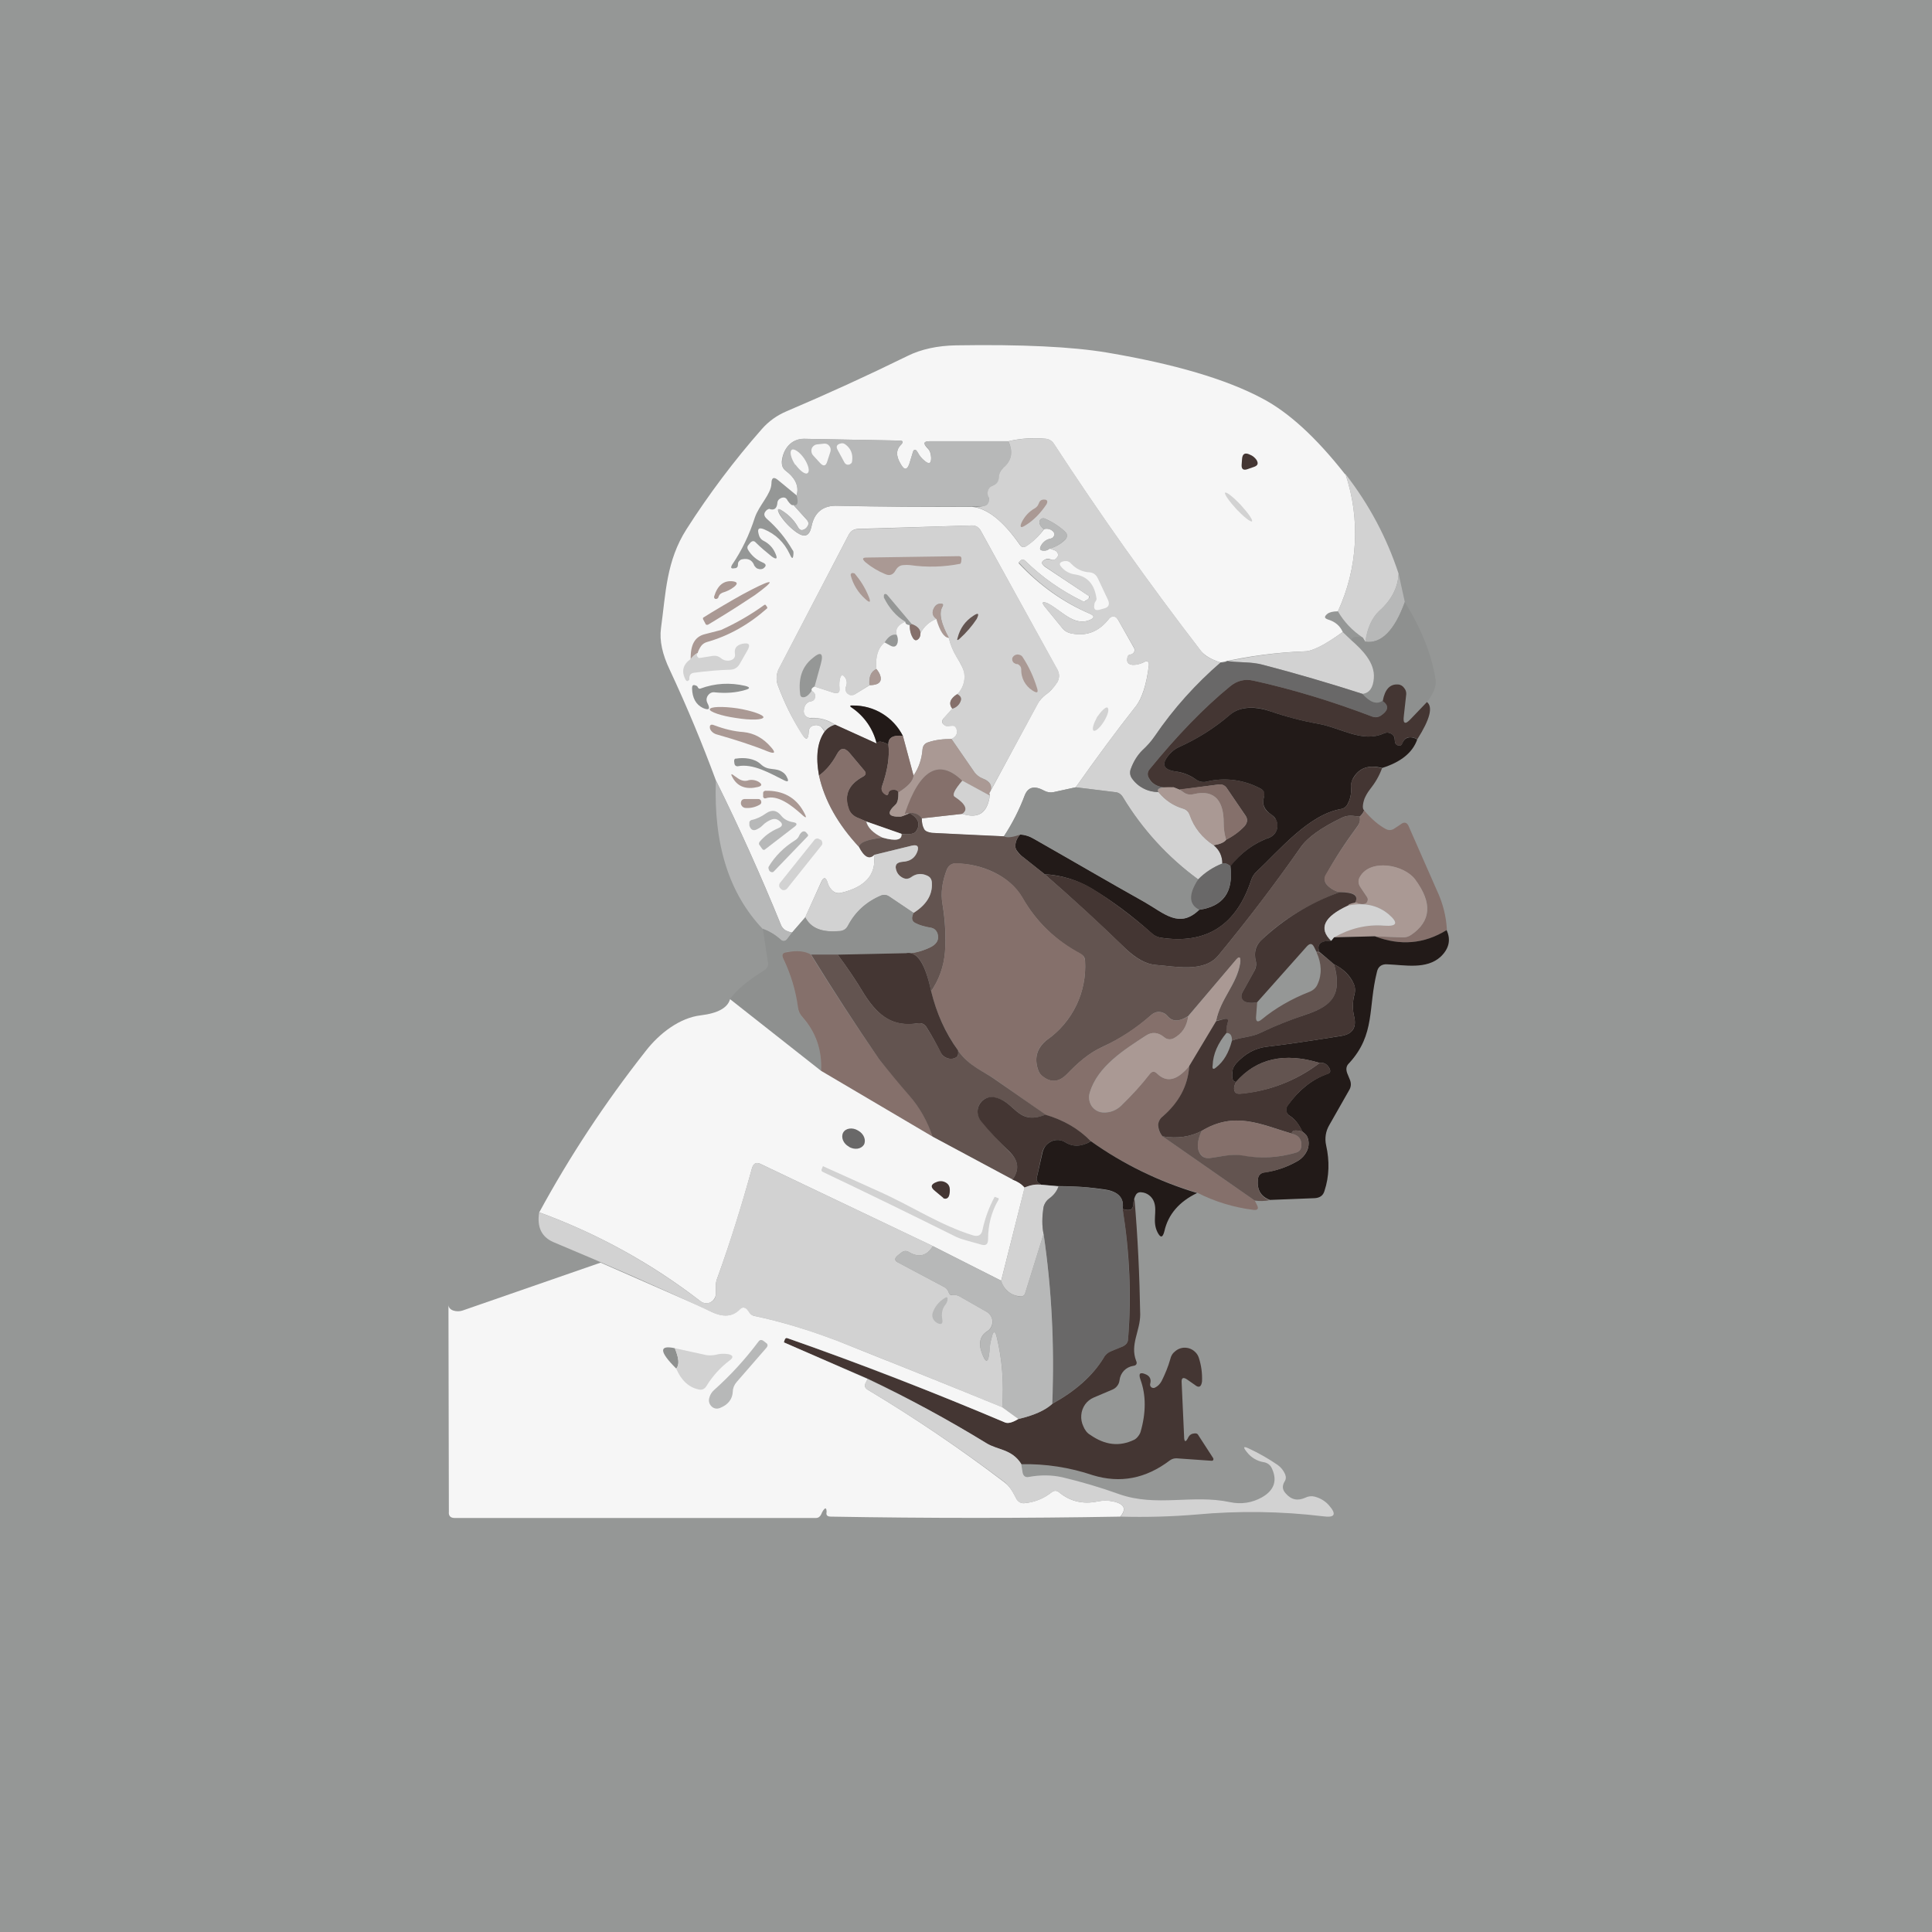 <svg width="24" height="24" viewBox="0 0 24 24" fill="none" xmlns="http://www.w3.org/2000/svg">
<rect x="0" y="0" width="24" height="24" fill="#808080" stroke="none"/>
<g clip-path="url(#clip0_31_17382)">
<path d="M0 0H24V24H0V0Z" fill="#959796"/>
<path d="M16.714 5.889C16.901 6.448 16.868 7.059 16.62 7.594C16.556 7.594 16.513 7.607 16.491 7.624C16.448 7.659 16.448 7.68 16.5 7.697C16.586 7.723 16.646 7.774 16.68 7.851C16.461 8.01 16.303 8.091 16.209 8.091C15.856 8.104 15.506 8.15 15.163 8.229C15.047 8.194 14.966 8.143 14.918 8.087C14.276 7.254 13.667 6.397 13.093 5.516C13.083 5.498 13.068 5.483 13.051 5.472C13.034 5.46 13.015 5.454 12.994 5.451C12.838 5.435 12.68 5.445 12.527 5.481H11.55C11.473 5.481 11.464 5.507 11.52 5.567C11.55 5.593 11.563 5.631 11.567 5.687C11.567 5.76 11.541 5.773 11.486 5.726C11.451 5.697 11.422 5.662 11.4 5.623C11.374 5.571 11.348 5.576 11.336 5.631L11.297 5.76C11.271 5.837 11.237 5.846 11.194 5.773C11.13 5.67 11.126 5.589 11.194 5.524C11.224 5.49 11.22 5.473 11.173 5.473L9.99 5.451C9.827 5.451 9.724 5.58 9.711 5.739C9.711 5.781 9.724 5.82 9.758 5.846C9.883 5.94 9.93 6.043 9.896 6.154L9.668 5.966C9.613 5.919 9.583 5.931 9.583 6.009C9.579 6.137 9.428 6.279 9.377 6.429C9.309 6.643 9.214 6.84 9.094 7.016C9.073 7.054 9.081 7.067 9.124 7.059C9.154 7.059 9.167 7.041 9.167 7.016C9.167 6.994 9.171 6.981 9.18 6.973C9.185 6.966 9.191 6.96 9.199 6.955C9.206 6.951 9.214 6.948 9.223 6.947C9.291 6.934 9.338 6.956 9.364 7.011C9.368 7.029 9.381 7.041 9.394 7.054C9.403 7.063 9.42 7.067 9.437 7.071C9.45 7.071 9.463 7.071 9.48 7.063C9.523 7.033 9.523 7.007 9.471 6.986C9.396 6.954 9.332 6.898 9.291 6.827C9.286 6.818 9.283 6.807 9.285 6.796C9.286 6.785 9.292 6.775 9.3 6.767L9.321 6.741C9.347 6.716 9.368 6.716 9.39 6.741C9.45 6.801 9.518 6.857 9.587 6.913C9.647 6.956 9.664 6.943 9.63 6.87C9.602 6.805 9.552 6.752 9.489 6.72C9.472 6.712 9.457 6.7 9.446 6.685C9.435 6.67 9.428 6.653 9.424 6.634C9.407 6.57 9.424 6.549 9.489 6.574C9.634 6.634 9.741 6.737 9.81 6.883C9.84 6.951 9.853 6.947 9.857 6.874C9.857 6.857 9.857 6.844 9.844 6.831C9.76 6.686 9.653 6.556 9.527 6.446C9.484 6.407 9.484 6.373 9.527 6.334L9.553 6.321C9.613 6.343 9.647 6.321 9.656 6.257C9.656 6.223 9.673 6.201 9.698 6.189C9.737 6.171 9.767 6.18 9.784 6.219C9.814 6.261 9.836 6.283 9.857 6.274L10.024 6.459C10.046 6.484 10.05 6.514 10.028 6.544C10.022 6.555 10.013 6.563 10.003 6.57C9.96 6.596 9.934 6.587 9.913 6.549C9.866 6.463 9.801 6.399 9.724 6.351C9.66 6.309 9.647 6.321 9.686 6.394C9.741 6.48 9.814 6.557 9.9 6.617C9.998 6.681 10.054 6.66 10.08 6.544C10.114 6.364 10.226 6.274 10.41 6.283C10.941 6.296 11.498 6.3 12.073 6.296C12.261 6.313 12.459 6.467 12.668 6.767C12.69 6.801 12.72 6.806 12.754 6.78C12.84 6.724 12.913 6.651 12.969 6.574C13.007 6.561 13.046 6.57 13.076 6.596C13.085 6.602 13.091 6.61 13.095 6.62C13.099 6.63 13.1 6.641 13.097 6.651L13.08 6.677C13.073 6.684 13.064 6.688 13.054 6.69C13.031 6.694 13.008 6.703 12.988 6.716C12.968 6.73 12.951 6.747 12.938 6.767C12.904 6.823 12.917 6.844 12.981 6.84C13.003 6.84 13.024 6.827 13.041 6.814L13.101 6.836C13.11 6.839 13.118 6.844 13.125 6.851C13.132 6.857 13.137 6.865 13.14 6.874C13.149 6.891 13.144 6.913 13.131 6.926C13.11 6.956 13.08 6.964 13.046 6.947C13.037 6.943 13.027 6.941 13.018 6.941C13.008 6.941 12.999 6.943 12.99 6.947C12.93 6.973 12.93 7.003 12.981 7.041L13.517 7.397C13.521 7.397 13.526 7.397 13.526 7.406C13.527 7.409 13.528 7.413 13.528 7.416C13.528 7.42 13.527 7.424 13.526 7.427L13.521 7.44L13.479 7.466C13.474 7.474 13.461 7.474 13.453 7.47C13.187 7.342 12.944 7.171 12.733 6.964C12.725 6.956 12.714 6.952 12.703 6.951C12.693 6.952 12.684 6.957 12.677 6.964L12.656 6.986V6.999C12.913 7.273 13.209 7.483 13.539 7.624C13.598 7.65 13.598 7.676 13.539 7.701C13.337 7.787 13.178 7.573 13.007 7.491C12.947 7.47 12.938 7.483 12.977 7.534L13.187 7.791C13.217 7.834 13.26 7.86 13.311 7.869C13.504 7.907 13.654 7.843 13.778 7.684C13.788 7.671 13.802 7.662 13.818 7.659C13.834 7.656 13.85 7.659 13.864 7.667L13.886 7.693L14.087 8.049C14.093 8.06 14.095 8.073 14.093 8.085C14.09 8.098 14.084 8.109 14.074 8.117C14.067 8.124 14.058 8.128 14.049 8.13C14.023 8.13 14.006 8.147 14.006 8.173C13.993 8.224 14.014 8.254 14.07 8.259C14.113 8.259 14.16 8.25 14.203 8.229C14.254 8.199 14.276 8.216 14.271 8.271C14.241 8.507 14.186 8.67 14.117 8.764C13.86 9.09 13.611 9.429 13.363 9.78L13.088 9.84C13.049 9.848 13.008 9.842 12.973 9.823C12.848 9.754 12.767 9.78 12.729 9.883C12.662 10.06 12.575 10.23 12.471 10.389C12.173 10.379 11.874 10.364 11.576 10.346C11.524 10.341 11.49 10.324 11.477 10.294C11.458 10.254 11.449 10.21 11.451 10.166L11.953 10.11C12.154 10.174 12.266 10.101 12.296 9.883L12.291 9.853L12.891 8.739C12.917 8.696 12.947 8.666 12.981 8.636C13.046 8.593 13.093 8.537 13.131 8.477C13.146 8.453 13.155 8.425 13.155 8.396C13.155 8.367 13.146 8.339 13.131 8.314L12.18 6.587C12.169 6.568 12.153 6.553 12.135 6.542C12.116 6.532 12.094 6.527 12.073 6.527L10.654 6.57C10.603 6.574 10.569 6.596 10.543 6.643L9.677 8.306C9.66 8.338 9.65 8.373 9.648 8.409C9.646 8.446 9.651 8.482 9.664 8.516C9.741 8.721 9.836 8.923 9.964 9.116C10.011 9.201 10.041 9.193 10.046 9.094C10.046 9.047 10.071 9.017 10.118 9.009C10.149 9.004 10.17 9.009 10.196 9.026C10.213 9.043 10.23 9.064 10.243 9.09C10.157 9.219 10.131 9.399 10.174 9.634C10.243 9.947 10.41 10.243 10.671 10.521C10.736 10.65 10.8 10.68 10.856 10.62C10.89 10.86 10.753 11.019 10.448 11.091C10.406 11.1 10.371 11.091 10.337 11.061C10.311 11.035 10.291 11.003 10.281 10.967C10.26 10.894 10.23 10.89 10.2 10.959L10.003 11.396L9.84 11.584C9.81 11.579 9.781 11.569 9.754 11.554C9.728 11.537 9.708 11.511 9.698 11.481C9.452 10.876 9.183 10.28 8.893 9.694C8.73 9.253 8.541 8.794 8.319 8.319C8.229 8.13 8.19 7.959 8.211 7.804C8.271 7.367 8.276 6.969 8.528 6.574C8.807 6.137 9.12 5.721 9.463 5.331C9.549 5.233 9.651 5.16 9.771 5.109C10.277 4.894 10.774 4.667 11.271 4.423C11.443 4.337 11.649 4.294 11.876 4.29C12.69 4.277 13.32 4.307 13.753 4.38C14.588 4.521 15.231 4.71 15.681 4.95C16.007 5.121 16.35 5.434 16.71 5.893L16.714 5.889Z" fill="#F6F6F6"/>
<path d="M12.527 5.486C12.587 5.614 12.57 5.721 12.467 5.807C12.449 5.823 12.434 5.843 12.424 5.865C12.414 5.887 12.408 5.911 12.407 5.936C12.407 5.987 12.377 6.021 12.33 6.034C12.319 6.038 12.308 6.044 12.3 6.053C12.291 6.061 12.284 6.07 12.279 6.081C12.273 6.093 12.271 6.107 12.271 6.12C12.271 6.133 12.273 6.146 12.279 6.158L12.287 6.206C12.287 6.248 12.261 6.278 12.219 6.287C11.616 6.295 11.013 6.294 10.41 6.283C10.226 6.274 10.114 6.364 10.08 6.54C10.054 6.656 9.994 6.681 9.904 6.617C9.817 6.559 9.743 6.481 9.69 6.39C9.647 6.321 9.66 6.304 9.724 6.347C9.801 6.398 9.866 6.467 9.913 6.548C9.934 6.591 9.964 6.596 9.999 6.57C10.011 6.563 10.021 6.552 10.029 6.54C10.05 6.514 10.046 6.484 10.024 6.458L9.857 6.274C9.909 6.287 9.921 6.244 9.896 6.154C9.926 6.043 9.883 5.94 9.759 5.846C9.742 5.833 9.73 5.817 9.722 5.798C9.715 5.779 9.712 5.758 9.716 5.738C9.724 5.58 9.827 5.447 9.99 5.451L11.173 5.473C11.216 5.473 11.224 5.49 11.194 5.524C11.126 5.588 11.13 5.67 11.194 5.773C11.237 5.846 11.271 5.837 11.297 5.756L11.336 5.631C11.349 5.576 11.374 5.571 11.404 5.623C11.426 5.666 11.451 5.696 11.49 5.726C11.541 5.768 11.571 5.76 11.567 5.683C11.567 5.631 11.55 5.593 11.524 5.563C11.464 5.507 11.473 5.481 11.55 5.481H12.527V5.486Z" fill="#B7B8B8"/>
<path d="M15.163 8.229C14.854 8.494 14.58 8.799 14.344 9.146C14.301 9.206 14.25 9.266 14.19 9.321C14.13 9.381 14.083 9.454 14.049 9.549C14.031 9.591 14.036 9.634 14.061 9.669C14.134 9.776 14.246 9.831 14.391 9.84C14.477 9.943 14.58 10.011 14.7 10.046C14.739 10.059 14.764 10.084 14.781 10.123C14.833 10.281 14.936 10.406 15.077 10.5C15.15 10.56 15.184 10.637 15.184 10.727C15.073 10.77 14.97 10.834 14.884 10.924C14.508 10.65 14.191 10.303 13.95 9.904C13.94 9.887 13.925 9.871 13.908 9.86C13.891 9.849 13.872 9.842 13.851 9.84L13.363 9.78C13.611 9.429 13.86 9.09 14.117 8.764C14.19 8.67 14.241 8.507 14.271 8.276C14.276 8.216 14.254 8.199 14.203 8.229C14.16 8.25 14.117 8.263 14.07 8.259C14.014 8.254 13.993 8.224 14.001 8.173C14.006 8.147 14.023 8.13 14.049 8.13L14.074 8.117C14.085 8.109 14.092 8.097 14.095 8.083C14.097 8.07 14.094 8.056 14.087 8.044L13.886 7.693C13.88 7.684 13.873 7.676 13.864 7.67C13.855 7.664 13.845 7.661 13.834 7.66C13.824 7.659 13.813 7.661 13.803 7.665C13.793 7.669 13.785 7.676 13.778 7.684C13.659 7.843 13.504 7.907 13.307 7.869C13.259 7.858 13.216 7.831 13.187 7.791L12.977 7.534C12.938 7.483 12.947 7.47 13.007 7.491C13.178 7.569 13.337 7.791 13.539 7.701C13.598 7.676 13.598 7.65 13.539 7.624C13.203 7.476 12.902 7.258 12.656 6.986L12.677 6.964C12.68 6.96 12.684 6.957 12.688 6.955C12.693 6.953 12.698 6.952 12.703 6.951C12.716 6.951 12.724 6.956 12.733 6.964C12.944 7.171 13.187 7.342 13.453 7.47H13.479L13.521 7.436L13.53 7.427C13.531 7.424 13.532 7.42 13.532 7.416C13.532 7.413 13.531 7.409 13.53 7.406L13.517 7.397L12.981 7.037C12.93 7.003 12.93 6.973 12.99 6.951C12.999 6.948 13.008 6.946 13.018 6.946C13.027 6.946 13.037 6.948 13.046 6.951C13.08 6.964 13.11 6.951 13.131 6.926C13.138 6.919 13.142 6.91 13.143 6.901C13.145 6.892 13.144 6.883 13.14 6.874C13.136 6.866 13.131 6.858 13.125 6.851C13.118 6.844 13.11 6.839 13.101 6.836L13.041 6.814C13.112 6.795 13.177 6.758 13.23 6.707C13.264 6.669 13.264 6.634 13.226 6.6C13.152 6.533 13.068 6.48 12.977 6.441C12.969 6.438 12.961 6.437 12.953 6.438C12.944 6.44 12.936 6.443 12.93 6.448C12.923 6.454 12.918 6.46 12.915 6.468C12.912 6.476 12.911 6.485 12.913 6.493C12.913 6.519 12.934 6.544 12.964 6.574C12.913 6.656 12.84 6.724 12.758 6.78C12.72 6.806 12.69 6.801 12.668 6.763C12.459 6.467 12.261 6.313 12.073 6.291C12.116 6.3 12.159 6.3 12.219 6.287C12.261 6.279 12.283 6.253 12.287 6.206C12.287 6.189 12.283 6.176 12.274 6.159C12.267 6.14 12.266 6.12 12.271 6.101C12.275 6.082 12.285 6.065 12.3 6.051C12.309 6.044 12.319 6.038 12.33 6.034C12.377 6.017 12.403 5.987 12.407 5.936C12.407 5.884 12.433 5.841 12.467 5.807C12.57 5.721 12.587 5.61 12.527 5.481C12.677 5.447 12.831 5.439 12.998 5.451C13.037 5.456 13.067 5.477 13.093 5.511C13.667 6.392 14.276 7.25 14.918 8.083C14.961 8.147 15.047 8.194 15.163 8.229Z" fill="#D2D2D2"/>
<path d="M10.316 5.61L10.277 5.73C10.26 5.79 10.23 5.798 10.187 5.751L10.101 5.657C10.091 5.646 10.084 5.632 10.081 5.616C10.078 5.601 10.079 5.586 10.084 5.571C10.089 5.558 10.098 5.546 10.11 5.537C10.122 5.527 10.137 5.521 10.153 5.52L10.238 5.511C10.251 5.51 10.263 5.512 10.275 5.517C10.286 5.523 10.296 5.531 10.303 5.541C10.31 5.551 10.316 5.562 10.318 5.574C10.32 5.586 10.319 5.598 10.316 5.61ZM10.405 5.588C10.384 5.55 10.393 5.524 10.435 5.511C10.448 5.507 10.461 5.505 10.474 5.507L10.495 5.516C10.568 5.567 10.598 5.636 10.585 5.73C10.585 5.738 10.581 5.751 10.573 5.756C10.565 5.764 10.556 5.77 10.545 5.772C10.534 5.774 10.523 5.773 10.513 5.768C10.504 5.764 10.496 5.756 10.491 5.747L10.405 5.588ZM9.883 5.773C9.938 5.85 10.007 5.901 10.033 5.876C10.063 5.854 10.041 5.773 9.99 5.696C9.934 5.614 9.861 5.567 9.835 5.588C9.805 5.61 9.827 5.696 9.878 5.773H9.883Z" fill="#F6F6F6"/>
<path d="M15.583 5.798L15.497 5.828C15.446 5.846 15.42 5.828 15.424 5.773L15.429 5.704C15.433 5.636 15.467 5.618 15.527 5.648C15.561 5.661 15.587 5.683 15.609 5.713C15.634 5.756 15.626 5.781 15.583 5.798Z" fill="#443633"/>
<path d="M16.714 5.889C17.01 6.27 17.228 6.682 17.374 7.127C17.366 7.299 17.284 7.457 17.134 7.59C17.044 7.676 16.984 7.804 16.963 7.976C16.951 7.957 16.94 7.939 16.928 7.92C16.8 7.834 16.697 7.727 16.62 7.594C16.868 7.059 16.901 6.448 16.714 5.889ZM15.36 6.326C15.45 6.42 15.536 6.489 15.553 6.476C15.566 6.459 15.501 6.369 15.411 6.27C15.321 6.176 15.236 6.107 15.218 6.12C15.206 6.137 15.27 6.227 15.36 6.326Z" fill="#D2D2D2"/>
<path d="M12.904 6.257C12.913 6.223 12.934 6.206 12.969 6.206C13.011 6.206 13.02 6.227 12.999 6.266C12.921 6.381 12.836 6.467 12.737 6.527C12.677 6.566 12.664 6.548 12.694 6.484C12.729 6.416 12.78 6.356 12.857 6.313C12.88 6.299 12.896 6.278 12.904 6.253V6.257Z" fill="#AA9994"/>
<path d="M13.042 6.814C13.024 6.828 13.004 6.837 12.982 6.84C12.917 6.844 12.904 6.823 12.939 6.767C12.951 6.747 12.969 6.73 12.988 6.716C13.008 6.703 13.031 6.694 13.054 6.69L13.08 6.677C13.088 6.67 13.093 6.661 13.095 6.651C13.097 6.641 13.097 6.631 13.093 6.621C13.09 6.611 13.084 6.602 13.076 6.596C13.06 6.583 13.042 6.575 13.023 6.571C13.003 6.567 12.983 6.568 12.964 6.574C12.934 6.544 12.917 6.518 12.913 6.493C12.912 6.485 12.913 6.477 12.916 6.469C12.919 6.462 12.924 6.455 12.93 6.45C12.936 6.445 12.943 6.442 12.95 6.44C12.958 6.439 12.966 6.439 12.973 6.441C13.067 6.48 13.153 6.531 13.226 6.6C13.264 6.634 13.269 6.668 13.226 6.707C13.174 6.758 13.111 6.795 13.042 6.814Z" fill="#B7B8B8"/>
<path d="M12.292 9.857C12.334 9.771 12.309 9.707 12.202 9.668C12.164 9.654 12.131 9.629 12.107 9.596L11.82 9.18C11.876 9.15 11.897 9.116 11.884 9.068C11.872 9.026 11.842 9.008 11.803 9.026C11.794 9.028 11.784 9.028 11.774 9.027C11.765 9.025 11.755 9.022 11.747 9.017C11.696 8.991 11.692 8.957 11.73 8.914L11.829 8.803C11.854 8.797 11.877 8.784 11.896 8.766C11.915 8.748 11.929 8.725 11.936 8.7C11.944 8.67 11.932 8.644 11.893 8.623C11.925 8.591 11.95 8.551 11.964 8.508C11.979 8.465 11.984 8.419 11.979 8.374C11.974 8.323 11.94 8.246 11.88 8.156C11.837 8.083 11.807 8.006 11.786 7.924C11.692 7.748 11.662 7.624 11.704 7.543C11.726 7.508 11.717 7.496 11.674 7.5C11.636 7.5 11.61 7.53 11.593 7.573C11.576 7.616 11.593 7.658 11.632 7.688C11.546 7.722 11.475 7.786 11.434 7.868C11.434 7.817 11.396 7.778 11.327 7.753L11.027 7.397C11.022 7.389 11.015 7.383 11.006 7.38C10.993 7.376 10.984 7.38 10.98 7.393V7.423C11.044 7.551 11.13 7.654 11.246 7.723C11.156 7.766 11.117 7.817 11.139 7.886C11.083 7.873 11.036 7.907 10.989 7.98C10.907 8.048 10.873 8.156 10.886 8.31C10.817 8.344 10.792 8.408 10.8 8.511L10.616 8.627C10.602 8.635 10.587 8.638 10.572 8.637C10.556 8.635 10.542 8.629 10.53 8.618C10.518 8.608 10.51 8.594 10.506 8.579C10.502 8.564 10.503 8.547 10.509 8.533C10.526 8.49 10.522 8.447 10.496 8.413C10.457 8.37 10.436 8.391 10.427 8.481C10.427 8.494 10.428 8.507 10.432 8.52C10.444 8.597 10.414 8.627 10.342 8.601L10.119 8.528L10.196 8.25C10.234 8.113 10.196 8.087 10.093 8.177C9.964 8.28 9.917 8.426 9.939 8.614C9.939 8.657 9.964 8.67 10.003 8.657C10.029 8.648 10.054 8.623 10.084 8.58C10.114 8.597 10.127 8.623 10.127 8.644C10.127 8.687 10.11 8.708 10.067 8.713C10.024 8.721 9.994 8.756 9.986 8.82C9.984 8.833 9.984 8.846 9.988 8.859C9.992 8.871 9.998 8.883 10.007 8.893C10.016 8.903 10.026 8.91 10.038 8.916C10.05 8.921 10.063 8.923 10.076 8.923C10.17 8.914 10.269 8.94 10.376 9.004C10.325 9.018 10.28 9.048 10.247 9.09C10.236 9.064 10.218 9.042 10.196 9.026C10.185 9.017 10.173 9.011 10.159 9.008C10.146 9.005 10.132 9.005 10.119 9.008C10.072 9.017 10.046 9.047 10.046 9.094C10.042 9.193 10.012 9.197 9.96 9.12C9.841 8.929 9.742 8.727 9.664 8.516C9.651 8.481 9.645 8.444 9.647 8.407C9.65 8.37 9.66 8.334 9.677 8.301L10.543 6.643C10.569 6.6 10.603 6.574 10.654 6.574L12.073 6.527C12.095 6.526 12.116 6.531 12.135 6.542C12.154 6.552 12.17 6.568 12.18 6.587L13.136 8.314C13.166 8.37 13.162 8.421 13.136 8.477C13.093 8.537 13.046 8.593 12.982 8.636C12.946 8.663 12.917 8.698 12.896 8.738L12.287 9.857H12.292Z" fill="#D2D2D2"/>
<path d="M11.224 7.02C11.181 7.02 11.147 7.046 11.126 7.084C11.096 7.14 11.053 7.157 10.997 7.132C10.911 7.097 10.826 7.046 10.753 6.986C10.706 6.943 10.71 6.926 10.77 6.926L11.91 6.909C11.936 6.909 11.944 6.922 11.944 6.943L11.94 6.982L11.931 7.003C11.725 7.044 11.514 7.05 11.306 7.02C11.277 7.017 11.248 7.017 11.22 7.02H11.224Z" fill="#AA9994"/>
<path d="M13.62 7.427C13.595 7.256 13.505 7.157 13.354 7.136C13.287 7.127 13.226 7.093 13.183 7.041C13.153 7.007 13.162 6.986 13.209 6.973C13.252 6.964 13.282 6.973 13.307 7.003C13.372 7.071 13.449 7.106 13.539 7.11C13.582 7.114 13.616 7.14 13.637 7.183L13.766 7.457C13.787 7.509 13.77 7.543 13.723 7.556L13.663 7.573C13.607 7.59 13.582 7.569 13.595 7.509C13.595 7.491 13.603 7.479 13.612 7.466C13.616 7.46 13.619 7.454 13.621 7.447C13.622 7.441 13.622 7.434 13.62 7.427Z" fill="#F6F6F6"/>
<path d="M10.616 7.123C10.684 7.204 10.744 7.294 10.791 7.41C10.821 7.483 10.808 7.496 10.748 7.44C10.661 7.363 10.598 7.261 10.568 7.149V7.132L10.581 7.119H10.598L10.616 7.123Z" fill="#AA9994"/>
<path d="M17.374 7.127L17.451 7.478C17.323 7.834 17.156 8.001 16.959 7.971C16.984 7.8 17.044 7.671 17.13 7.59C17.284 7.457 17.366 7.298 17.374 7.127Z" fill="#B7B8B8"/>
<path d="M8.923 7.423C8.92 7.428 8.917 7.432 8.912 7.435C8.908 7.438 8.902 7.44 8.897 7.44C8.894 7.441 8.891 7.441 8.888 7.44C8.886 7.44 8.883 7.439 8.881 7.437C8.878 7.435 8.876 7.433 8.874 7.431C8.873 7.428 8.872 7.426 8.871 7.423V7.41C8.914 7.269 8.991 7.209 9.103 7.221C9.163 7.23 9.167 7.251 9.12 7.29C9.077 7.324 9.03 7.346 8.974 7.363C8.961 7.368 8.95 7.376 8.941 7.386C8.932 7.397 8.926 7.409 8.923 7.423ZM8.734 7.693C8.732 7.689 8.732 7.684 8.734 7.68V7.671H8.738L8.841 7.607C9.026 7.496 9.201 7.393 9.338 7.324C9.471 7.256 9.553 7.221 9.561 7.234C9.566 7.247 9.501 7.303 9.377 7.393C9.248 7.479 9.077 7.59 8.893 7.701L8.794 7.761H8.781C8.779 7.762 8.777 7.761 8.774 7.761C8.772 7.76 8.77 7.759 8.768 7.757L8.734 7.693Z" fill="#AA9994"/>
<path d="M17.451 7.479C17.661 7.817 17.786 8.139 17.833 8.439C17.846 8.524 17.807 8.619 17.726 8.721L17.52 8.936C17.456 9.004 17.426 8.991 17.434 8.893L17.468 8.623C17.471 8.601 17.467 8.58 17.457 8.561C17.447 8.542 17.432 8.526 17.413 8.516C17.4 8.508 17.385 8.504 17.37 8.503C17.267 8.494 17.203 8.563 17.177 8.709C17.104 8.756 17.018 8.726 16.924 8.623C17.01 8.61 17.057 8.546 17.066 8.426C17.083 8.233 16.92 8.07 16.787 7.954C16.796 7.911 16.843 7.899 16.928 7.92L16.959 7.971C17.156 8.001 17.323 7.834 17.451 7.479Z" fill="#8E908F"/>
<path d="M8.661 8.113C8.629 8.132 8.601 8.159 8.58 8.19C8.576 8.01 8.631 7.907 8.76 7.877L8.957 7.826C9.146 7.74 9.326 7.637 9.497 7.513H9.51L9.531 7.543V7.556C9.304 7.757 9.056 7.898 8.781 7.976C8.752 7.984 8.726 8.002 8.708 8.027C8.69 8.053 8.676 8.082 8.666 8.113H8.661ZM11.786 7.928C11.726 7.92 11.674 7.843 11.631 7.688C11.588 7.658 11.575 7.62 11.593 7.573C11.61 7.53 11.636 7.504 11.678 7.5C11.717 7.496 11.721 7.508 11.704 7.543C11.661 7.62 11.691 7.748 11.79 7.928H11.786Z" fill="#AA9994"/>
<path d="M11.897 7.92C11.927 7.804 11.991 7.715 12.09 7.65C12.154 7.607 12.167 7.62 12.133 7.689C12.077 7.774 12.004 7.86 11.918 7.937C11.893 7.959 11.884 7.955 11.897 7.92Z" fill="#635450"/>
<path d="M11.631 7.688C11.674 7.838 11.726 7.92 11.786 7.924C11.807 8.01 11.837 8.083 11.88 8.156C11.94 8.25 11.974 8.323 11.979 8.37C11.985 8.416 11.98 8.463 11.965 8.506C11.95 8.55 11.926 8.59 11.893 8.623C11.803 8.678 11.781 8.738 11.829 8.803L11.73 8.914C11.687 8.957 11.696 8.991 11.747 9.017C11.764 9.026 11.781 9.026 11.803 9.021C11.846 9.008 11.871 9.021 11.884 9.064C11.897 9.116 11.876 9.15 11.82 9.18C11.721 9.18 11.623 9.188 11.524 9.223C11.486 9.236 11.464 9.266 11.46 9.308C11.451 9.428 11.413 9.54 11.348 9.634L11.216 9.141C11.158 9.027 11.069 8.93 10.959 8.864C10.849 8.797 10.723 8.762 10.594 8.764C10.551 8.764 10.551 8.773 10.586 8.794C10.74 8.901 10.843 9.051 10.89 9.236L10.376 9.004C10.288 8.943 10.182 8.913 10.076 8.918C10.063 8.92 10.05 8.918 10.038 8.914C10.026 8.909 10.016 8.902 10.007 8.893C9.998 8.883 9.992 8.871 9.988 8.859C9.984 8.846 9.983 8.833 9.986 8.82C9.994 8.756 10.024 8.721 10.071 8.713C10.11 8.708 10.127 8.683 10.127 8.644C10.127 8.618 10.114 8.601 10.084 8.58C10.076 8.563 10.084 8.546 10.118 8.528L10.341 8.601C10.414 8.627 10.444 8.601 10.427 8.516V8.481C10.436 8.391 10.457 8.366 10.496 8.413C10.521 8.447 10.526 8.49 10.508 8.533C10.503 8.548 10.502 8.564 10.506 8.579C10.51 8.594 10.518 8.608 10.53 8.618C10.543 8.627 10.556 8.636 10.573 8.636C10.586 8.636 10.598 8.636 10.616 8.627L10.804 8.511C10.834 8.511 10.864 8.507 10.89 8.498C10.933 8.481 10.95 8.447 10.937 8.4C10.927 8.366 10.909 8.336 10.886 8.31C10.873 8.156 10.907 8.048 10.989 7.98L11.066 8.023C11.108 8.044 11.139 8.031 11.151 7.98C11.157 7.948 11.153 7.915 11.139 7.886C11.117 7.817 11.156 7.761 11.246 7.723C11.246 7.748 11.263 7.761 11.301 7.766C11.301 7.834 11.314 7.886 11.34 7.924C11.361 7.958 11.383 7.963 11.413 7.933C11.427 7.914 11.434 7.892 11.434 7.868C11.477 7.783 11.546 7.723 11.631 7.688Z" fill="#F6F6F6"/>
<path d="M11.301 7.766L11.327 7.753C11.396 7.779 11.434 7.817 11.434 7.869C11.434 7.899 11.426 7.92 11.413 7.933C11.387 7.963 11.361 7.959 11.34 7.924C11.313 7.876 11.3 7.821 11.301 7.766Z" fill="#85706B"/>
<path d="M16.68 7.852L16.787 7.954C16.92 8.07 17.083 8.233 17.066 8.426C17.057 8.546 17.01 8.61 16.924 8.619C16.513 8.49 16.102 8.366 15.69 8.259C15.544 8.216 15.399 8.233 15.245 8.216C15.56 8.147 15.882 8.105 16.204 8.092C16.303 8.092 16.462 8.006 16.68 7.852ZM8.58 8.186C8.603 8.156 8.633 8.131 8.666 8.113C8.653 8.13 8.653 8.147 8.666 8.16L8.679 8.173H8.696L8.859 8.147C8.897 8.143 8.927 8.152 8.957 8.177C8.975 8.192 8.996 8.202 9.019 8.205C9.041 8.209 9.065 8.207 9.086 8.199C9.12 8.186 9.137 8.156 9.129 8.117C9.12 8.053 9.15 8.014 9.223 7.997C9.309 7.98 9.326 8.01 9.283 8.083L9.185 8.254C9.174 8.273 9.158 8.289 9.139 8.3C9.121 8.312 9.099 8.318 9.077 8.319C8.936 8.323 8.782 8.336 8.623 8.357C8.58 8.362 8.563 8.387 8.563 8.43V8.443C8.542 8.469 8.529 8.464 8.516 8.443C8.46 8.336 8.486 8.254 8.58 8.186Z" fill="#D2D2D2"/>
<path d="M12.643 8.25C12.63 8.25 12.617 8.25 12.608 8.241C12.601 8.239 12.595 8.235 12.59 8.23C12.585 8.225 12.581 8.218 12.578 8.211C12.575 8.205 12.574 8.197 12.574 8.19C12.574 8.182 12.575 8.175 12.578 8.168C12.584 8.157 12.593 8.148 12.603 8.141C12.614 8.135 12.626 8.131 12.638 8.13C12.668 8.13 12.694 8.143 12.707 8.168C12.78 8.28 12.836 8.4 12.878 8.533C12.904 8.606 12.887 8.618 12.823 8.576C12.78 8.548 12.745 8.509 12.721 8.465C12.697 8.42 12.685 8.369 12.686 8.318C12.686 8.284 12.668 8.263 12.643 8.25Z" fill="#AA9994"/>
<path d="M15.163 8.229C15.206 8.233 15.227 8.229 15.244 8.211C15.398 8.233 15.544 8.22 15.69 8.259C16.101 8.366 16.513 8.486 16.924 8.619C17.018 8.726 17.104 8.756 17.177 8.704C17.254 8.764 17.25 8.824 17.155 8.889C17.139 8.899 17.121 8.906 17.101 8.908C17.082 8.911 17.062 8.908 17.044 8.901C16.551 8.713 16.058 8.563 15.574 8.456C15.523 8.443 15.469 8.443 15.417 8.455C15.366 8.468 15.318 8.493 15.278 8.529C14.953 8.794 14.623 9.137 14.28 9.557C14.267 9.572 14.259 9.59 14.258 9.609C14.256 9.629 14.261 9.648 14.271 9.664C14.314 9.759 14.421 9.797 14.58 9.78C14.421 9.771 14.361 9.793 14.391 9.84C14.326 9.84 14.262 9.825 14.205 9.795C14.148 9.765 14.098 9.722 14.061 9.669C14.049 9.651 14.041 9.631 14.039 9.61C14.037 9.589 14.04 9.568 14.048 9.549C14.083 9.454 14.134 9.377 14.19 9.321C14.25 9.266 14.301 9.21 14.344 9.146C14.58 8.799 14.858 8.494 15.163 8.229Z" fill="#696868"/>
<path d="M10.886 8.31C10.912 8.34 10.929 8.37 10.937 8.4C10.95 8.447 10.937 8.481 10.89 8.499C10.863 8.508 10.834 8.512 10.804 8.511C10.792 8.409 10.817 8.34 10.89 8.31H10.886Z" fill="#AA9994"/>
<path d="M17.177 8.708C17.203 8.563 17.267 8.494 17.37 8.503C17.385 8.504 17.399 8.509 17.411 8.516C17.424 8.524 17.435 8.534 17.443 8.546C17.461 8.567 17.471 8.595 17.469 8.623L17.439 8.893C17.426 8.991 17.456 9.004 17.52 8.936L17.726 8.721C17.803 8.781 17.764 8.936 17.606 9.184C17.579 9.166 17.548 9.157 17.516 9.158C17.469 9.158 17.439 9.184 17.422 9.231C17.413 9.257 17.396 9.266 17.37 9.261C17.34 9.253 17.327 9.231 17.327 9.197C17.329 9.181 17.325 9.164 17.318 9.15C17.31 9.136 17.299 9.124 17.284 9.116C17.27 9.107 17.254 9.101 17.238 9.101C17.221 9.1 17.205 9.104 17.19 9.111C16.924 9.231 16.65 9.038 16.376 8.991C16.183 8.957 15.986 8.906 15.784 8.837C15.626 8.777 15.416 8.76 15.279 8.88C15.082 9.047 14.872 9.18 14.64 9.283C14.598 9.303 14.559 9.332 14.529 9.368C14.422 9.488 14.447 9.561 14.602 9.583C14.692 9.596 14.773 9.626 14.854 9.681C14.873 9.695 14.893 9.705 14.915 9.71C14.938 9.715 14.961 9.715 14.983 9.711C15.211 9.654 15.453 9.685 15.66 9.797C15.703 9.818 15.716 9.853 15.703 9.896C15.673 9.99 15.703 10.067 15.793 10.118C15.819 10.136 15.836 10.161 15.853 10.183C15.867 10.21 15.872 10.241 15.869 10.271C15.866 10.301 15.854 10.33 15.836 10.354C15.819 10.376 15.793 10.397 15.767 10.405C15.574 10.474 15.416 10.594 15.287 10.761C15.244 10.727 15.21 10.718 15.184 10.727C15.184 10.637 15.15 10.56 15.077 10.5C15.154 10.487 15.206 10.466 15.232 10.431C15.317 10.388 15.399 10.328 15.463 10.26C15.497 10.217 15.502 10.174 15.472 10.131L15.244 9.797C15.233 9.778 15.217 9.763 15.197 9.754C15.177 9.744 15.155 9.742 15.133 9.746L14.653 9.81L14.58 9.78C14.422 9.797 14.319 9.758 14.272 9.664C14.261 9.648 14.257 9.628 14.258 9.609C14.26 9.59 14.267 9.572 14.28 9.557C14.623 9.137 14.953 8.794 15.279 8.528C15.364 8.456 15.463 8.43 15.574 8.456C16.059 8.563 16.552 8.713 17.044 8.901C17.063 8.908 17.082 8.911 17.102 8.909C17.121 8.906 17.14 8.899 17.156 8.888C17.25 8.824 17.254 8.764 17.177 8.708Z" fill="#443633"/>
<path d="M8.7 8.554C8.884 8.486 9.069 8.477 9.257 8.52C9.321 8.537 9.321 8.554 9.257 8.571C9.141 8.606 9.017 8.614 8.884 8.601C8.841 8.593 8.807 8.614 8.786 8.653C8.78 8.665 8.777 8.678 8.777 8.691C8.777 8.705 8.78 8.718 8.786 8.73C8.829 8.811 8.807 8.828 8.73 8.794C8.644 8.751 8.601 8.67 8.597 8.554C8.597 8.511 8.61 8.503 8.644 8.516C8.657 8.52 8.666 8.528 8.67 8.541C8.679 8.554 8.687 8.558 8.7 8.554Z" fill="#8E908F"/>
<path d="M11.889 8.623C11.931 8.644 11.944 8.67 11.936 8.7C11.929 8.725 11.915 8.748 11.896 8.766C11.877 8.784 11.854 8.797 11.829 8.803C11.781 8.739 11.803 8.679 11.889 8.623Z" fill="#85706B"/>
<path d="M11.216 9.142C11.091 9.129 11.031 9.167 11.036 9.249C10.954 9.206 10.907 9.202 10.89 9.236C10.847 9.056 10.738 8.899 10.586 8.794C10.552 8.773 10.556 8.76 10.594 8.764C10.723 8.763 10.849 8.797 10.959 8.864C11.069 8.931 11.158 9.027 11.216 9.142Z" fill="#221A18"/>
<path d="M9.142 8.919C9.326 8.949 9.476 8.944 9.484 8.91C9.484 8.88 9.343 8.829 9.159 8.799C8.974 8.773 8.824 8.777 8.816 8.812C8.816 8.842 8.957 8.893 9.142 8.919Z" fill="#AA9994"/>
<path d="M13.629 8.906C13.586 8.987 13.56 9.06 13.586 9.077C13.607 9.09 13.667 9.039 13.714 8.961C13.762 8.884 13.783 8.807 13.757 8.79C13.736 8.777 13.68 8.833 13.629 8.906Z" fill="#D2D2D2"/>
<path d="M17.606 9.184C17.55 9.347 17.404 9.467 17.169 9.54C17.001 9.497 16.881 9.54 16.808 9.669C16.787 9.708 16.778 9.753 16.783 9.797C16.787 9.861 16.774 9.925 16.744 9.981C16.737 9.999 16.725 10.015 16.71 10.027C16.695 10.039 16.677 10.047 16.659 10.05C16.256 10.119 15.896 10.56 15.604 10.834C15.577 10.86 15.556 10.893 15.544 10.929C15.36 11.494 14.987 11.734 14.421 11.649C14.38 11.643 14.341 11.625 14.31 11.597C14.061 11.374 13.813 11.19 13.564 11.04C13.386 10.933 13.184 10.871 12.977 10.86L12.686 10.629C12.643 10.586 12.613 10.552 12.613 10.513C12.613 10.461 12.63 10.414 12.673 10.367C12.733 10.367 12.789 10.389 12.848 10.423C13.307 10.684 13.761 10.95 14.22 11.207C14.46 11.344 14.649 11.541 14.897 11.302C15.197 11.259 15.326 11.079 15.283 10.761C15.416 10.594 15.574 10.474 15.767 10.406C15.794 10.395 15.818 10.378 15.836 10.354C15.849 10.336 15.859 10.316 15.864 10.294C15.869 10.272 15.87 10.249 15.866 10.227C15.862 10.205 15.853 10.184 15.841 10.165C15.828 10.146 15.812 10.131 15.793 10.119C15.707 10.063 15.673 9.99 15.703 9.896C15.711 9.853 15.703 9.819 15.66 9.797C15.453 9.685 15.211 9.654 14.983 9.711C14.96 9.716 14.938 9.715 14.915 9.71C14.893 9.705 14.872 9.695 14.854 9.681C14.779 9.628 14.693 9.594 14.601 9.583C14.447 9.561 14.421 9.489 14.528 9.369C14.559 9.333 14.597 9.303 14.64 9.283C14.871 9.18 15.086 9.045 15.278 8.88C15.416 8.76 15.626 8.781 15.784 8.837C15.986 8.906 16.183 8.957 16.376 8.991C16.65 9.039 16.924 9.231 17.19 9.111C17.205 9.104 17.221 9.1 17.238 9.101C17.254 9.102 17.27 9.107 17.284 9.116C17.314 9.133 17.327 9.159 17.327 9.201C17.327 9.231 17.34 9.253 17.37 9.261C17.396 9.266 17.413 9.257 17.421 9.231C17.439 9.189 17.464 9.163 17.516 9.159C17.546 9.159 17.576 9.167 17.601 9.184H17.606Z" fill="#221A18"/>
<path d="M8.871 9.009C8.996 9.056 9.116 9.086 9.236 9.094C9.364 9.107 9.48 9.167 9.579 9.283C9.639 9.351 9.626 9.369 9.536 9.334C9.347 9.257 9.133 9.189 8.906 9.124C8.881 9.118 8.859 9.105 8.841 9.086C8.831 9.076 8.824 9.065 8.82 9.051C8.811 9.009 8.829 8.991 8.871 9.009Z" fill="#AA9994"/>
<path d="M10.371 9L10.89 9.236C10.907 9.201 10.954 9.206 11.036 9.249C11.053 9.394 11.027 9.566 10.958 9.763C10.941 9.806 10.958 9.844 11.001 9.87C11.018 9.883 11.031 9.879 11.036 9.853C11.037 9.842 11.042 9.832 11.05 9.824C11.058 9.817 11.068 9.812 11.078 9.81C11.126 9.806 11.155 9.819 11.16 9.844C11.16 9.917 11.151 9.969 11.126 9.994C11.01 10.097 11.031 10.149 11.185 10.144C11.198 10.144 11.241 10.127 11.301 10.101C11.413 10.166 11.438 10.243 11.378 10.329C11.357 10.359 11.293 10.371 11.198 10.359L10.761 10.204L10.641 10.153C10.617 10.142 10.595 10.126 10.577 10.106C10.559 10.086 10.546 10.063 10.538 10.037C10.487 9.874 10.543 9.746 10.714 9.651C10.757 9.63 10.765 9.6 10.731 9.566L10.551 9.351C10.491 9.283 10.44 9.287 10.397 9.369C10.337 9.48 10.264 9.57 10.174 9.634C10.131 9.399 10.153 9.214 10.243 9.09C10.275 9.048 10.32 9.018 10.371 9.004V9Z" fill="#443633"/>
<path d="M11.216 9.141L11.348 9.634C11.348 9.698 11.284 9.763 11.16 9.848C11.156 9.818 11.126 9.806 11.079 9.814C11.068 9.816 11.058 9.821 11.05 9.829C11.042 9.836 11.037 9.846 11.036 9.857C11.031 9.878 11.018 9.883 10.997 9.87C10.954 9.844 10.941 9.806 10.959 9.763C11.027 9.566 11.053 9.394 11.036 9.248C11.036 9.163 11.091 9.128 11.216 9.141Z" fill="#85706B"/>
<path d="M11.82 9.18L12.107 9.596C12.133 9.626 12.163 9.652 12.201 9.669C12.309 9.712 12.339 9.772 12.287 9.853L12.296 9.883L11.953 9.699C11.666 9.42 11.426 9.557 11.242 10.106L11.302 10.102C11.242 10.127 11.199 10.145 11.186 10.145C11.031 10.149 11.01 10.102 11.126 9.994C11.152 9.969 11.164 9.917 11.16 9.844C11.284 9.767 11.344 9.699 11.349 9.634C11.413 9.54 11.451 9.429 11.46 9.309C11.464 9.266 11.486 9.236 11.524 9.223C11.623 9.189 11.722 9.18 11.824 9.18H11.82Z" fill="#AA9994"/>
<path d="M10.757 10.204C10.779 10.281 10.847 10.35 10.963 10.405C10.774 10.427 10.676 10.466 10.671 10.521C10.414 10.243 10.243 9.947 10.174 9.634C10.26 9.57 10.337 9.48 10.397 9.368C10.44 9.287 10.492 9.283 10.552 9.351L10.732 9.565C10.766 9.6 10.761 9.63 10.714 9.651C10.543 9.745 10.487 9.874 10.543 10.037C10.556 10.088 10.59 10.127 10.642 10.153L10.761 10.204H10.757Z" fill="#85706B"/>
<path d="M9.742 9.694C9.57 9.609 9.356 9.48 9.163 9.519C9.142 9.519 9.129 9.51 9.124 9.489L9.12 9.459V9.446L9.124 9.433L9.133 9.424H9.142C9.244 9.407 9.373 9.42 9.45 9.493C9.549 9.587 9.634 9.523 9.733 9.6C9.75 9.613 9.767 9.634 9.776 9.656C9.802 9.707 9.789 9.716 9.742 9.694Z" fill="#8E908F"/>
<path d="M11.957 9.699C11.858 9.81 11.828 9.874 11.858 9.896C11.995 9.986 12.03 10.059 11.953 10.11L11.451 10.166C11.413 10.106 11.344 10.085 11.241 10.106C11.425 9.557 11.665 9.42 11.953 9.699H11.957Z" fill="#85706B"/>
<path d="M17.169 9.54C17.134 9.639 17.083 9.724 17.018 9.806C16.984 9.849 16.963 9.892 16.95 9.922C16.924 9.999 16.924 10.05 16.946 10.067C16.933 10.097 16.914 10.123 16.89 10.144C16.804 10.136 16.757 10.119 16.671 10.157C16.414 10.281 16.243 10.402 16.157 10.526C15.834 10.988 15.492 11.437 15.133 11.871C14.953 12.086 14.597 12.004 14.361 11.987C14.241 11.979 14.117 11.91 13.984 11.786C13.657 11.469 13.321 11.16 12.977 10.86C13.204 10.877 13.401 10.937 13.564 11.036C13.813 11.19 14.061 11.379 14.31 11.593C14.34 11.623 14.379 11.64 14.421 11.649C14.983 11.734 15.36 11.494 15.544 10.929C15.556 10.893 15.577 10.861 15.604 10.834C15.896 10.56 16.256 10.119 16.659 10.05C16.701 10.041 16.727 10.02 16.744 9.982C16.775 9.924 16.788 9.858 16.783 9.793C16.779 9.75 16.783 9.707 16.808 9.673C16.881 9.54 17.001 9.497 17.169 9.544V9.54Z" fill="#443633"/>
<path d="M9.291 9.694C9.336 9.682 9.384 9.689 9.424 9.712C9.471 9.742 9.467 9.763 9.416 9.776C9.274 9.81 9.167 9.776 9.103 9.664C9.073 9.613 9.081 9.604 9.124 9.639L9.167 9.669C9.21 9.699 9.253 9.707 9.296 9.694H9.291Z" fill="#AA9994"/>
<path d="M8.893 9.694C9.193 10.299 9.458 10.894 9.698 11.482C9.711 11.516 9.728 11.537 9.754 11.554C9.78 11.567 9.806 11.58 9.84 11.584L9.78 11.662C9.754 11.696 9.724 11.7 9.694 11.67C9.631 11.613 9.556 11.569 9.476 11.541C9.056 11.1 8.863 10.487 8.893 9.694Z" fill="#B7B8B8"/>
<path d="M11.957 9.699L12.296 9.883C12.265 10.097 12.154 10.174 11.953 10.11C12.03 10.059 11.995 9.986 11.858 9.896C11.828 9.874 11.858 9.81 11.953 9.699H11.957Z" fill="#D2D2D2"/>
<path d="M15.231 10.431C15.21 10.362 15.2 10.29 15.201 10.217C15.201 9.973 15.107 9.797 14.824 9.866C14.806 9.871 14.786 9.872 14.767 9.869C14.748 9.866 14.729 9.859 14.713 9.849L14.653 9.806L15.133 9.746C15.18 9.737 15.219 9.754 15.244 9.797L15.471 10.132C15.501 10.174 15.497 10.217 15.463 10.26C15.399 10.329 15.321 10.389 15.231 10.431Z" fill="#85706B"/>
<path d="M13.363 9.78L13.851 9.84C13.894 9.84 13.928 9.866 13.95 9.904C14.191 10.303 14.508 10.649 14.884 10.924C14.76 11.113 14.764 11.237 14.897 11.301C14.653 11.541 14.46 11.344 14.22 11.207C13.761 10.95 13.307 10.684 12.848 10.423C12.795 10.39 12.735 10.371 12.673 10.367C12.578 10.401 12.51 10.41 12.471 10.388C12.575 10.23 12.662 10.06 12.728 9.883C12.771 9.775 12.848 9.754 12.973 9.823C13.008 9.842 13.049 9.848 13.088 9.84L13.363 9.78Z" fill="#8E908F"/>
<path d="M14.58 9.78L14.653 9.81L14.713 9.849C14.729 9.859 14.748 9.866 14.767 9.869C14.786 9.871 14.806 9.871 14.824 9.866C15.107 9.797 15.201 9.973 15.201 10.217C15.201 10.29 15.21 10.363 15.232 10.432C15.206 10.466 15.154 10.487 15.077 10.5C14.937 10.412 14.832 10.279 14.777 10.123C14.772 10.105 14.762 10.088 14.748 10.075C14.735 10.061 14.718 10.051 14.7 10.046C14.578 10.011 14.47 9.939 14.392 9.84C14.361 9.793 14.421 9.772 14.58 9.78ZM9.51 9.917C9.506 9.918 9.503 9.918 9.499 9.918C9.495 9.917 9.492 9.915 9.489 9.913C9.486 9.911 9.484 9.908 9.482 9.905C9.481 9.902 9.48 9.899 9.48 9.896V9.862C9.478 9.853 9.48 9.844 9.484 9.836C9.487 9.832 9.491 9.829 9.496 9.827C9.5 9.824 9.505 9.823 9.51 9.823C9.724 9.819 9.883 9.904 9.981 10.08C10.029 10.166 10.02 10.175 9.951 10.11C9.84 10.012 9.664 9.866 9.51 9.917ZM9.42 9.926C9.429 9.926 9.437 9.926 9.441 9.934C9.446 9.934 9.454 9.943 9.454 9.952C9.458 9.959 9.458 9.968 9.456 9.975C9.453 9.983 9.448 9.99 9.441 9.994C9.39 10.025 9.33 10.04 9.27 10.037C9.258 10.038 9.246 10.035 9.235 10.029C9.224 10.023 9.216 10.014 9.21 10.003C9.203 9.99 9.202 9.974 9.206 9.96C9.21 9.939 9.227 9.926 9.249 9.926H9.42Z" fill="#AA9994"/>
<path d="M9.673 10.191C9.661 10.182 9.648 10.177 9.634 10.174C9.62 10.172 9.605 10.174 9.591 10.178C9.546 10.194 9.505 10.22 9.471 10.255C9.454 10.273 9.433 10.287 9.411 10.298C9.36 10.328 9.326 10.311 9.309 10.255V10.213C9.311 10.207 9.314 10.201 9.319 10.197C9.323 10.193 9.328 10.189 9.334 10.187C9.399 10.174 9.459 10.144 9.514 10.105C9.587 10.054 9.651 10.063 9.707 10.136C9.741 10.178 9.793 10.204 9.849 10.213C9.904 10.221 9.909 10.243 9.866 10.273L9.51 10.547C9.493 10.564 9.476 10.56 9.463 10.538L9.433 10.495C9.424 10.487 9.429 10.474 9.433 10.461C9.497 10.384 9.574 10.328 9.664 10.29C9.729 10.264 9.729 10.23 9.673 10.191Z" fill="#B7B8B8"/>
<path d="M11.241 10.106C11.344 10.084 11.413 10.106 11.451 10.166C11.451 10.222 11.46 10.264 11.477 10.294C11.49 10.324 11.524 10.337 11.576 10.346L12.471 10.389C12.51 10.41 12.579 10.402 12.673 10.367C12.63 10.41 12.613 10.461 12.613 10.513C12.613 10.552 12.639 10.59 12.686 10.629L12.977 10.86C13.324 11.16 13.663 11.469 13.984 11.786C14.117 11.914 14.241 11.979 14.361 11.987C14.597 12.004 14.953 12.086 15.133 11.871C15.476 11.456 15.819 11.006 16.157 10.526C16.243 10.402 16.414 10.281 16.671 10.157C16.757 10.119 16.8 10.136 16.89 10.144C16.903 10.187 16.89 10.23 16.856 10.273C16.714 10.466 16.586 10.659 16.47 10.873C16.461 10.889 16.456 10.908 16.457 10.927C16.458 10.946 16.464 10.964 16.474 10.98C16.517 11.031 16.573 11.066 16.641 11.083C16.256 11.229 15.926 11.426 15.664 11.683C15.596 11.747 15.574 11.833 15.6 11.94C15.608 11.983 15.6 12.026 15.583 12.06L15.433 12.33C15.427 12.339 15.424 12.35 15.423 12.36C15.421 12.371 15.422 12.382 15.425 12.392C15.428 12.402 15.432 12.412 15.439 12.421C15.445 12.429 15.454 12.436 15.463 12.441C15.501 12.459 15.549 12.463 15.617 12.45L15.604 12.621C15.596 12.69 15.621 12.707 15.673 12.664C15.844 12.523 16.046 12.407 16.264 12.322C16.311 12.304 16.35 12.27 16.367 12.227C16.423 12.107 16.419 11.97 16.354 11.829H16.389L16.573 11.979C16.671 12.351 16.56 12.493 16.221 12.604C16.029 12.669 15.844 12.742 15.664 12.827C15.544 12.887 15.433 12.879 15.304 12.926C15.304 12.861 15.283 12.832 15.236 12.832C15.23 12.791 15.235 12.75 15.248 12.711C15.266 12.664 15.248 12.647 15.201 12.66L15.107 12.681C15.163 12.403 15.364 12.232 15.407 11.966C15.416 11.88 15.394 11.871 15.343 11.936L14.76 12.621C14.649 12.694 14.563 12.694 14.503 12.621C14.491 12.607 14.477 12.595 14.46 12.586C14.444 12.578 14.426 12.572 14.408 12.571C14.389 12.569 14.371 12.571 14.353 12.577C14.336 12.583 14.32 12.592 14.306 12.604C14.113 12.776 13.916 12.904 13.706 12.999C13.521 13.084 13.393 13.2 13.251 13.346C13.149 13.449 13.046 13.453 12.938 13.359C12.919 13.34 12.904 13.316 12.896 13.29C12.844 13.14 12.883 13.016 13.007 12.917C13.163 12.808 13.288 12.66 13.371 12.488C13.453 12.316 13.491 12.126 13.479 11.936C13.479 11.893 13.457 11.867 13.423 11.85C13.122 11.692 12.872 11.451 12.703 11.156C12.54 10.869 12.18 10.727 11.876 10.727C11.824 10.723 11.79 10.749 11.764 10.796C11.704 10.95 11.683 11.096 11.709 11.237C11.743 11.451 11.751 11.644 11.739 11.824C11.726 12 11.667 12.168 11.567 12.313C11.494 11.97 11.396 11.812 11.254 11.841C11.336 11.846 11.434 11.824 11.546 11.773C11.636 11.73 11.67 11.674 11.644 11.597C11.639 11.578 11.628 11.56 11.613 11.547C11.598 11.534 11.579 11.526 11.559 11.524C11.491 11.516 11.426 11.496 11.366 11.464C11.323 11.439 11.323 11.4 11.348 11.34C11.507 11.242 11.584 11.117 11.576 10.972C11.576 10.929 11.554 10.894 11.516 10.877C11.485 10.861 11.45 10.854 11.415 10.857C11.38 10.86 11.346 10.873 11.319 10.894C11.302 10.907 11.282 10.915 11.261 10.915C11.241 10.916 11.22 10.91 11.203 10.899C11.174 10.882 11.151 10.857 11.139 10.826C11.108 10.753 11.134 10.714 11.207 10.706C11.306 10.701 11.366 10.659 11.396 10.577C11.417 10.513 11.396 10.492 11.331 10.504L10.86 10.62C10.8 10.68 10.736 10.646 10.671 10.521C10.676 10.466 10.774 10.427 10.963 10.406C11.13 10.449 11.207 10.436 11.198 10.363C11.297 10.367 11.357 10.359 11.379 10.329C11.438 10.243 11.413 10.166 11.301 10.101H11.241V10.106Z" fill="#635450"/>
<path d="M17.97 11.555C17.691 11.726 17.396 11.752 17.078 11.632L17.421 11.645C17.459 11.647 17.497 11.636 17.529 11.614C17.777 11.443 17.799 11.216 17.58 10.929C17.443 10.74 17.023 10.663 16.894 10.895C16.869 10.937 16.873 10.98 16.898 11.019L16.984 11.147C16.988 11.154 16.99 11.161 16.991 11.168C16.992 11.176 16.992 11.183 16.99 11.191C16.988 11.198 16.984 11.204 16.98 11.21C16.975 11.216 16.969 11.221 16.963 11.225C16.933 11.237 16.89 11.233 16.834 11.207C16.881 11.122 16.817 11.079 16.641 11.083C16.576 11.069 16.517 11.033 16.474 10.98C16.462 10.964 16.455 10.946 16.453 10.926C16.452 10.906 16.456 10.886 16.466 10.869C16.586 10.663 16.714 10.466 16.856 10.277C16.89 10.235 16.898 10.192 16.89 10.149C16.911 10.127 16.933 10.106 16.946 10.067C17.04 10.179 17.13 10.252 17.207 10.294C17.25 10.32 17.293 10.316 17.331 10.286L17.396 10.243C17.443 10.204 17.481 10.213 17.503 10.273L17.846 11.053C17.923 11.216 17.966 11.383 17.974 11.555H17.97Z" fill="#85706B"/>
<path d="M10.757 10.204L11.199 10.358C11.207 10.435 11.13 10.453 10.963 10.405C10.847 10.35 10.779 10.281 10.762 10.204H10.757Z" fill="#F6F6F6"/>
<path d="M9.926 10.384C9.933 10.366 9.945 10.35 9.96 10.337C9.977 10.324 9.994 10.324 10.011 10.337L10.033 10.363C10.041 10.372 10.041 10.38 10.033 10.389L9.621 10.817C9.604 10.839 9.587 10.839 9.566 10.826C9.557 10.818 9.551 10.807 9.549 10.796C9.545 10.786 9.545 10.775 9.549 10.766C9.626 10.637 9.737 10.526 9.874 10.44C9.897 10.427 9.915 10.408 9.926 10.384Z" fill="#B7B8B8"/>
<path d="M10.196 10.431H10.187C10.183 10.427 10.178 10.423 10.172 10.42C10.166 10.418 10.159 10.416 10.153 10.416C10.146 10.416 10.14 10.418 10.134 10.42C10.128 10.423 10.123 10.427 10.119 10.431L9.69 10.967C9.686 10.972 9.683 10.978 9.681 10.985C9.679 10.992 9.678 10.998 9.679 11.005C9.68 11.012 9.682 11.019 9.685 11.024C9.689 11.03 9.693 11.036 9.699 11.04L9.703 11.044C9.724 11.066 9.754 11.061 9.776 11.04L10.204 10.504C10.209 10.499 10.212 10.493 10.214 10.486C10.216 10.48 10.216 10.473 10.215 10.466C10.214 10.459 10.212 10.453 10.209 10.447C10.206 10.441 10.201 10.435 10.196 10.431ZM11.349 11.34L11.049 11.138C11.034 11.127 11.016 11.12 10.997 11.117C10.978 11.115 10.959 11.118 10.941 11.126C10.761 11.203 10.624 11.327 10.534 11.498C10.526 11.516 10.513 11.531 10.498 11.542C10.482 11.553 10.463 11.56 10.444 11.563C10.217 11.588 10.072 11.533 10.003 11.391L10.2 10.963C10.23 10.89 10.26 10.894 10.281 10.963C10.291 11 10.31 11.034 10.337 11.061C10.371 11.091 10.406 11.104 10.449 11.091C10.749 11.018 10.89 10.86 10.856 10.62L11.332 10.504C11.396 10.491 11.417 10.513 11.396 10.577C11.366 10.658 11.306 10.701 11.207 10.706C11.134 10.714 11.109 10.748 11.139 10.826C11.152 10.856 11.173 10.881 11.203 10.898C11.246 10.924 11.28 10.924 11.319 10.898C11.383 10.851 11.447 10.847 11.516 10.877C11.559 10.894 11.576 10.928 11.576 10.971C11.584 11.117 11.507 11.241 11.349 11.34Z" fill="#D2D2D2"/>
<path d="M14.76 12.626C14.743 12.754 14.683 12.844 14.576 12.9C14.557 12.91 14.536 12.913 14.515 12.91C14.495 12.907 14.475 12.898 14.46 12.883C14.387 12.823 14.31 12.814 14.233 12.866C13.967 13.037 13.633 13.247 13.539 13.568C13.529 13.597 13.526 13.627 13.53 13.657C13.534 13.686 13.544 13.715 13.56 13.74C13.576 13.763 13.597 13.783 13.621 13.797C13.646 13.811 13.673 13.819 13.702 13.821C13.787 13.825 13.864 13.796 13.929 13.736C14.057 13.607 14.177 13.478 14.28 13.345C14.31 13.303 14.34 13.303 14.374 13.337C14.495 13.453 14.623 13.423 14.773 13.243C14.756 13.495 14.645 13.706 14.439 13.873C14.423 13.886 14.41 13.902 14.401 13.92C14.392 13.939 14.387 13.959 14.387 13.98C14.387 14.023 14.405 14.074 14.443 14.117L15.587 14.914L15.613 14.966C15.639 15.013 15.626 15.034 15.575 15.03C15.329 15 15.091 14.928 14.872 14.816C14.4 14.676 13.954 14.46 13.552 14.177C13.397 14.023 13.209 13.911 12.99 13.851L12.377 13.418C12.236 13.316 12.034 13.247 11.902 13.05C11.743 12.828 11.63 12.578 11.567 12.313C11.666 12.171 11.722 12.008 11.739 11.824C11.753 11.628 11.743 11.431 11.709 11.237C11.683 11.095 11.704 10.95 11.764 10.796C11.786 10.748 11.825 10.723 11.876 10.723C12.18 10.731 12.54 10.868 12.703 11.151C12.87 11.447 13.11 11.678 13.423 11.845C13.457 11.867 13.475 11.897 13.479 11.94C13.49 12.129 13.453 12.319 13.37 12.49C13.287 12.661 13.163 12.808 13.007 12.917C12.879 13.015 12.845 13.14 12.896 13.294C12.905 13.32 12.917 13.337 12.939 13.358C13.046 13.453 13.153 13.444 13.252 13.345C13.393 13.2 13.522 13.08 13.71 12.998C13.916 12.9 14.113 12.771 14.302 12.608C14.316 12.595 14.332 12.586 14.35 12.579C14.368 12.573 14.387 12.571 14.406 12.573C14.425 12.574 14.444 12.58 14.46 12.589C14.477 12.598 14.492 12.611 14.503 12.626C14.563 12.694 14.649 12.694 14.76 12.626Z" fill="#85706B"/>
<path d="M15.18 10.727C15.21 10.714 15.245 10.727 15.287 10.761C15.322 11.079 15.193 11.258 14.897 11.301C14.769 11.237 14.76 11.113 14.884 10.924C14.97 10.838 15.073 10.77 15.184 10.727H15.18Z" fill="#696868"/>
<path d="M17.078 11.631L16.573 11.644C16.77 11.528 16.98 11.481 17.194 11.498C17.357 11.511 17.374 11.464 17.25 11.357C17.121 11.246 16.95 11.207 16.744 11.25C16.744 11.237 16.774 11.224 16.834 11.207C16.89 11.233 16.933 11.237 16.963 11.224C16.969 11.221 16.975 11.216 16.979 11.21C16.984 11.204 16.987 11.197 16.988 11.19C16.991 11.183 16.991 11.175 16.991 11.168C16.99 11.161 16.988 11.154 16.984 11.147L16.898 11.018C16.885 11 16.877 10.978 16.876 10.955C16.875 10.932 16.881 10.909 16.894 10.89C17.023 10.663 17.443 10.74 17.58 10.924C17.794 11.216 17.777 11.447 17.529 11.614C17.498 11.635 17.462 11.645 17.426 11.644L17.083 11.631H17.078Z" fill="#AA9994"/>
<path d="M11.348 11.34C11.318 11.4 11.323 11.438 11.366 11.464C11.413 11.49 11.477 11.507 11.563 11.524C11.605 11.533 11.631 11.554 11.648 11.597C11.67 11.674 11.636 11.734 11.546 11.773C11.434 11.824 11.331 11.845 11.254 11.841L10.405 11.858H10.071C10.003 11.816 9.9 11.803 9.771 11.824C9.72 11.833 9.707 11.867 9.728 11.91C9.823 12.107 9.883 12.304 9.913 12.51C9.913 12.561 9.934 12.6 9.968 12.638C10.136 12.823 10.213 13.046 10.2 13.303L9.068 12.411C9.15 12.296 9.291 12.18 9.497 12.051C9.513 12.042 9.526 12.028 9.534 12.011C9.542 11.994 9.544 11.975 9.54 11.957L9.476 11.537C9.548 11.563 9.621 11.605 9.69 11.665C9.724 11.7 9.754 11.695 9.78 11.665L9.84 11.584L10.003 11.396C10.071 11.533 10.217 11.588 10.444 11.567C10.487 11.558 10.513 11.537 10.534 11.498C10.624 11.327 10.761 11.203 10.941 11.126C10.959 11.118 10.978 11.115 10.996 11.117C11.015 11.12 11.033 11.127 11.048 11.138L11.348 11.34Z" fill="#8E908F"/>
<path d="M16.641 11.083C16.817 11.083 16.881 11.126 16.834 11.212C16.774 11.224 16.744 11.237 16.748 11.25C16.448 11.387 16.376 11.533 16.534 11.687C16.406 11.687 16.354 11.73 16.389 11.824H16.354L16.324 11.764C16.303 11.722 16.277 11.713 16.238 11.752L15.617 12.45C15.553 12.463 15.501 12.459 15.463 12.442C15.453 12.437 15.445 12.43 15.439 12.422C15.432 12.414 15.427 12.405 15.424 12.394C15.418 12.373 15.422 12.35 15.433 12.33L15.583 12.06C15.604 12.022 15.61 11.978 15.6 11.936C15.574 11.833 15.6 11.747 15.664 11.683C15.944 11.417 16.277 11.213 16.641 11.083Z" fill="#443633"/>
<path d="M16.744 11.25C16.95 11.207 17.117 11.246 17.25 11.357C17.374 11.464 17.357 11.511 17.194 11.499C16.98 11.481 16.77 11.533 16.573 11.644L16.538 11.687C16.376 11.533 16.448 11.387 16.744 11.25Z" fill="#D2D2D2"/>
<path d="M17.97 11.554C18.026 11.674 18 11.786 17.897 11.884C17.721 12.047 17.447 11.987 17.233 11.979C17.164 11.974 17.117 12.008 17.104 12.077C16.993 12.518 17.087 12.848 16.762 13.204C16.719 13.243 16.719 13.286 16.736 13.333L16.766 13.406C16.787 13.453 16.787 13.5 16.757 13.547L16.513 13.976C16.468 14.052 16.454 14.142 16.474 14.229C16.517 14.421 16.513 14.614 16.453 14.794C16.436 14.854 16.393 14.88 16.333 14.884L15.776 14.906C15.66 14.863 15.613 14.777 15.626 14.649C15.63 14.601 15.66 14.571 15.707 14.563C15.849 14.546 15.986 14.498 16.114 14.426C16.173 14.393 16.218 14.342 16.243 14.28C16.254 14.25 16.258 14.218 16.256 14.186C16.254 14.157 16.245 14.129 16.23 14.104C16.215 14.086 16.198 14.071 16.179 14.057C16.136 13.971 16.089 13.903 16.02 13.86C16.009 13.854 16 13.845 15.992 13.835C15.985 13.824 15.98 13.812 15.977 13.8C15.976 13.787 15.977 13.774 15.98 13.761C15.984 13.749 15.99 13.737 15.999 13.727C16.14 13.534 16.299 13.41 16.483 13.341C16.526 13.333 16.534 13.307 16.513 13.268C16.483 13.217 16.444 13.196 16.393 13.204C15.956 13.071 15.609 13.149 15.356 13.44C15.313 13.44 15.3 13.397 15.309 13.32C15.309 13.277 15.33 13.239 15.356 13.209C15.467 13.088 15.591 13.02 15.733 13.003C16.024 12.969 16.333 12.921 16.676 12.866C16.804 12.84 16.852 12.763 16.822 12.63C16.8 12.54 16.8 12.446 16.826 12.351C16.838 12.306 16.834 12.257 16.813 12.214C16.77 12.116 16.684 12.034 16.573 11.979L16.389 11.824C16.354 11.73 16.406 11.683 16.539 11.687L16.573 11.644L17.079 11.631C17.396 11.751 17.692 11.726 17.97 11.554Z" fill="#221A18"/>
<path d="M10.072 11.859C10.35 12.309 10.633 12.742 10.92 13.157L11.293 13.603C11.43 13.766 11.529 13.937 11.584 14.121L10.2 13.303C10.213 13.046 10.136 12.823 9.969 12.634C9.938 12.601 9.918 12.559 9.913 12.514C9.885 12.306 9.824 12.104 9.733 11.914C9.707 11.863 9.72 11.833 9.776 11.829C9.904 11.803 10.003 11.816 10.076 11.859H10.072Z" fill="#85706B"/>
<path d="M11.254 11.841C11.392 11.812 11.494 11.97 11.567 12.313C11.632 12.579 11.739 12.827 11.902 13.05C11.906 13.093 11.902 13.114 11.889 13.127C11.874 13.139 11.856 13.147 11.838 13.151C11.819 13.155 11.8 13.154 11.781 13.149C11.761 13.144 11.742 13.135 11.726 13.123C11.708 13.109 11.693 13.091 11.683 13.072C11.631 12.966 11.574 12.863 11.511 12.763C11.486 12.72 11.451 12.707 11.404 12.711C11.096 12.763 10.912 12.626 10.736 12.351C10.637 12.184 10.526 12.021 10.406 11.859L11.254 11.841Z" fill="#443633"/>
<path d="M10.071 11.858H10.406C10.526 12.021 10.637 12.184 10.736 12.351C10.911 12.626 11.096 12.758 11.404 12.711C11.447 12.707 11.486 12.72 11.507 12.758C11.576 12.866 11.636 12.973 11.687 13.071C11.696 13.093 11.708 13.11 11.726 13.123C11.743 13.136 11.76 13.144 11.781 13.148C11.8 13.153 11.819 13.153 11.837 13.15C11.856 13.146 11.873 13.138 11.888 13.127C11.906 13.114 11.906 13.088 11.901 13.05C12.03 13.243 12.236 13.316 12.373 13.418L12.99 13.847C12.626 13.988 12.613 13.671 12.347 13.633C12.312 13.626 12.276 13.631 12.244 13.646C12.211 13.661 12.185 13.687 12.167 13.718C12.15 13.75 12.142 13.786 12.146 13.822C12.149 13.857 12.162 13.892 12.184 13.92C12.291 14.048 12.411 14.181 12.544 14.314C12.656 14.421 12.664 14.533 12.578 14.653L11.584 14.121C11.523 13.932 11.424 13.757 11.293 13.607C11.165 13.46 11.041 13.309 10.92 13.157C10.628 12.731 10.347 12.298 10.076 11.858H10.071Z" fill="#635450"/>
<path d="M15.107 12.686L14.773 13.243C14.623 13.423 14.494 13.453 14.374 13.337C14.34 13.303 14.31 13.307 14.28 13.346C14.177 13.479 14.061 13.607 13.928 13.732C13.899 13.761 13.863 13.784 13.824 13.799C13.785 13.814 13.743 13.82 13.701 13.817C13.673 13.816 13.645 13.807 13.621 13.793C13.596 13.779 13.575 13.759 13.56 13.736C13.544 13.712 13.535 13.685 13.531 13.657C13.527 13.629 13.53 13.6 13.538 13.573C13.637 13.247 13.967 13.041 14.233 12.866C14.31 12.814 14.387 12.823 14.46 12.883C14.498 12.913 14.533 12.917 14.576 12.9C14.683 12.844 14.743 12.754 14.76 12.626L15.343 11.936C15.394 11.871 15.416 11.88 15.403 11.966C15.36 12.231 15.163 12.403 15.107 12.681V12.686Z" fill="#AA9994"/>
<path d="M16.573 11.979C16.684 12.034 16.766 12.116 16.813 12.214C16.834 12.257 16.839 12.3 16.826 12.347C16.8 12.446 16.8 12.54 16.822 12.63C16.852 12.758 16.804 12.844 16.672 12.866C16.337 12.921 16.024 12.969 15.733 13.003C15.591 13.02 15.467 13.088 15.356 13.209C15.328 13.239 15.312 13.279 15.309 13.32C15.3 13.397 15.313 13.44 15.356 13.44C15.342 13.463 15.333 13.49 15.33 13.517C15.33 13.569 15.356 13.59 15.403 13.586C15.763 13.556 16.106 13.424 16.393 13.204C16.444 13.196 16.483 13.217 16.513 13.268C16.534 13.307 16.526 13.333 16.483 13.346C16.299 13.41 16.14 13.534 15.999 13.731C15.988 13.746 15.982 13.764 15.981 13.782C15.98 13.8 15.985 13.819 15.994 13.834C15.999 13.847 16.012 13.856 16.02 13.86C16.089 13.903 16.14 13.971 16.179 14.057C16.084 14.031 16.041 14.044 16.05 14.083C15.66 13.967 15.339 13.8 14.927 14.049C14.79 14.121 14.627 14.147 14.443 14.117C14.409 14.077 14.39 14.028 14.387 13.976C14.388 13.956 14.393 13.936 14.402 13.919C14.411 13.901 14.423 13.885 14.439 13.873C14.64 13.701 14.756 13.496 14.773 13.243L15.107 12.686L15.201 12.66C15.249 12.647 15.266 12.66 15.249 12.711C15.236 12.754 15.232 12.797 15.236 12.831C15.129 12.96 15.069 13.093 15.064 13.234C15.056 13.281 15.073 13.29 15.107 13.26C15.201 13.187 15.266 13.076 15.304 12.926C15.433 12.879 15.544 12.887 15.664 12.827C15.844 12.741 16.029 12.668 16.221 12.604C16.56 12.493 16.672 12.347 16.573 11.979Z" fill="#443633"/>
<path d="M9.069 12.412L10.2 13.303L11.589 14.122L12.579 14.653C12.652 14.683 12.703 14.713 12.729 14.752L12.437 15.909L11.589 15.48L9.45 14.46C9.399 14.434 9.364 14.447 9.343 14.507C9.214 14.979 9.069 15.442 8.91 15.879C8.88 15.956 8.897 15.999 8.893 16.072C8.892 16.094 8.885 16.116 8.873 16.134C8.861 16.153 8.844 16.168 8.824 16.179C8.805 16.188 8.784 16.192 8.763 16.189C8.741 16.187 8.721 16.179 8.704 16.166C8.097 15.696 7.42 15.323 6.699 15.06C7.076 14.366 7.513 13.702 8.019 13.059C8.194 12.832 8.447 12.643 8.704 12.613C8.919 12.587 9.039 12.519 9.069 12.412Z" fill="#F6F6F6"/>
<path d="M16.393 13.204C16.093 13.431 15.763 13.556 15.403 13.59C15.356 13.59 15.33 13.568 15.33 13.521C15.33 13.496 15.339 13.47 15.356 13.436C15.613 13.148 15.956 13.071 16.393 13.204Z" fill="#635450"/>
<path d="M12.986 13.847C13.208 13.912 13.397 14.019 13.551 14.177C13.435 14.246 13.328 14.25 13.234 14.19C13.195 14.166 13.149 14.156 13.104 14.164C13.059 14.172 13.018 14.197 12.99 14.233C12.969 14.256 12.955 14.284 12.947 14.315L12.878 14.632C12.876 14.644 12.876 14.656 12.881 14.668C12.886 14.679 12.894 14.689 12.904 14.696L12.93 14.717C12.87 14.713 12.801 14.722 12.728 14.752C12.688 14.707 12.636 14.673 12.578 14.653C12.664 14.533 12.655 14.422 12.544 14.31C12.411 14.182 12.287 14.053 12.184 13.925C12.167 13.903 12.155 13.878 12.149 13.852C12.143 13.825 12.142 13.798 12.148 13.771C12.154 13.744 12.165 13.719 12.182 13.698C12.199 13.676 12.22 13.658 12.244 13.646C12.274 13.63 12.309 13.624 12.343 13.629C12.613 13.672 12.626 13.989 12.986 13.847Z" fill="#443633"/>
<path d="M16.046 14.083C16.131 14.1 16.17 14.151 16.166 14.228C16.166 14.275 16.144 14.306 16.102 14.318C15.879 14.383 15.656 14.396 15.429 14.357C15.291 14.331 15.159 14.37 15.026 14.387C15.006 14.39 14.985 14.387 14.966 14.38C14.948 14.372 14.931 14.36 14.919 14.344C14.863 14.28 14.867 14.181 14.927 14.048C15.339 13.8 15.656 13.967 16.046 14.083Z" fill="#85706B"/>
<path d="M10.543 14.245C10.616 14.288 10.697 14.275 10.732 14.22C10.762 14.164 10.732 14.083 10.659 14.044C10.59 14.001 10.504 14.014 10.474 14.07C10.444 14.126 10.474 14.207 10.547 14.245H10.543Z" fill="#696868"/>
<path d="M14.927 14.048C14.867 14.181 14.863 14.28 14.919 14.348C14.944 14.378 14.983 14.391 15.026 14.387C15.159 14.37 15.291 14.331 15.429 14.353C15.656 14.396 15.879 14.383 16.101 14.318C16.144 14.306 16.166 14.275 16.166 14.228C16.17 14.151 16.131 14.1 16.046 14.083C16.041 14.04 16.089 14.031 16.179 14.057L16.23 14.104C16.243 14.13 16.251 14.155 16.256 14.19C16.256 14.216 16.256 14.25 16.243 14.275C16.219 14.339 16.173 14.392 16.114 14.425C15.986 14.498 15.849 14.546 15.707 14.567C15.66 14.571 15.63 14.601 15.626 14.653C15.613 14.781 15.66 14.867 15.771 14.91C15.711 14.921 15.648 14.923 15.587 14.914L14.443 14.117C14.631 14.147 14.79 14.121 14.927 14.048Z" fill="#635450"/>
<path d="M13.552 14.177C13.953 14.462 14.399 14.679 14.871 14.82C14.649 14.927 14.511 15.085 14.464 15.296C14.443 15.377 14.417 15.381 14.379 15.308C14.31 15.171 14.379 15.051 14.336 14.931C14.324 14.898 14.303 14.869 14.274 14.847C14.246 14.826 14.213 14.813 14.177 14.811C14.164 14.809 14.15 14.811 14.137 14.817C14.125 14.823 14.115 14.833 14.109 14.845C14.101 14.859 14.095 14.873 14.091 14.888C14.083 14.91 14.079 14.935 14.079 14.966C14.074 15 14.062 15.021 14.044 15.025C14.023 15.034 13.989 15.034 13.946 15.017C13.967 14.884 13.894 14.803 13.732 14.777C13.534 14.747 13.341 14.734 13.149 14.734L12.934 14.717L12.904 14.695C12.894 14.689 12.886 14.679 12.881 14.667C12.877 14.656 12.876 14.643 12.879 14.631L12.951 14.314C12.958 14.284 12.972 14.256 12.991 14.232C13.01 14.209 13.035 14.19 13.063 14.177C13.09 14.165 13.12 14.16 13.15 14.162C13.18 14.164 13.209 14.174 13.234 14.19C13.329 14.25 13.436 14.245 13.552 14.177Z" fill="#221A18"/>
<path d="M11.588 15.48C11.516 15.6 11.417 15.626 11.297 15.557C11.258 15.531 11.224 15.536 11.19 15.566L11.147 15.6C11.108 15.634 11.113 15.664 11.16 15.685L11.726 15.986C11.756 15.998 11.777 16.028 11.786 16.058C11.794 16.08 11.807 16.093 11.833 16.088C11.864 16.083 11.896 16.089 11.923 16.105L12.261 16.298C12.282 16.311 12.299 16.329 12.31 16.35C12.322 16.371 12.328 16.394 12.328 16.418C12.328 16.442 12.322 16.466 12.31 16.487C12.299 16.508 12.282 16.526 12.261 16.538C12.176 16.594 12.15 16.684 12.197 16.808C12.244 16.937 12.278 16.937 12.291 16.791C12.291 16.727 12.304 16.667 12.321 16.607C12.338 16.53 12.364 16.53 12.381 16.607C12.45 16.886 12.471 17.177 12.45 17.481C11.76 17.198 11.079 16.924 10.406 16.658C10.059 16.526 9.711 16.418 9.368 16.346C9.35 16.342 9.334 16.333 9.321 16.32L9.278 16.268C9.248 16.238 9.223 16.234 9.193 16.268C9.103 16.358 8.978 16.367 8.833 16.294C8.185 15.992 7.53 15.703 6.87 15.428C6.728 15.364 6.668 15.244 6.698 15.06C7.406 15.317 8.07 15.681 8.704 16.166C8.717 16.175 8.732 16.182 8.748 16.186C8.764 16.19 8.78 16.19 8.796 16.187C8.812 16.184 8.828 16.178 8.841 16.17C8.855 16.161 8.867 16.149 8.876 16.136C8.887 16.116 8.893 16.094 8.893 16.071C8.897 15.998 8.88 15.956 8.91 15.878C9.068 15.441 9.21 14.978 9.343 14.507C9.36 14.447 9.398 14.434 9.45 14.46L11.593 15.48H11.588ZM12.206 15.274C12.236 15.132 12.287 14.995 12.356 14.867L12.39 14.88C12.407 14.88 12.411 14.893 12.403 14.905C12.317 15.051 12.274 15.214 12.274 15.398C12.274 15.454 12.248 15.476 12.197 15.463C12.039 15.42 11.931 15.39 11.884 15.368C11.332 15.093 10.778 14.823 10.221 14.558C10.204 14.55 10.2 14.537 10.209 14.52L10.221 14.49C10.221 14.489 10.222 14.488 10.223 14.487C10.223 14.486 10.225 14.486 10.226 14.486C10.227 14.486 10.228 14.486 10.229 14.487C10.229 14.488 10.23 14.489 10.23 14.49L10.933 14.807C11.327 14.983 11.674 15.218 12.09 15.347C12.154 15.364 12.193 15.343 12.206 15.274Z" fill="#D2D2D2"/>
<path d="M11.717 14.88L11.614 14.794C11.554 14.747 11.563 14.709 11.636 14.683C11.657 14.674 11.68 14.671 11.703 14.674C11.725 14.677 11.746 14.686 11.764 14.7C11.786 14.717 11.799 14.743 11.799 14.777C11.799 14.803 11.799 14.833 11.786 14.863L11.773 14.88C11.768 14.884 11.762 14.887 11.756 14.889C11.749 14.891 11.741 14.892 11.733 14.89C11.726 14.889 11.719 14.885 11.713 14.88H11.717Z" fill="#443633"/>
<path d="M12.93 14.717L13.148 14.738C13.126 14.799 13.086 14.851 13.033 14.888C12.998 14.913 12.975 14.95 12.968 14.991C12.943 15.12 12.943 15.231 12.964 15.33L12.737 16.058C12.728 16.097 12.698 16.11 12.66 16.101C12.608 16.096 12.559 16.075 12.52 16.041C12.48 16.007 12.451 15.963 12.437 15.913L12.728 14.751C12.801 14.721 12.87 14.708 12.93 14.717Z" fill="#D2D2D2"/>
<path d="M13.149 14.739C13.341 14.734 13.534 14.747 13.727 14.781C13.894 14.803 13.967 14.884 13.946 15.017C14.031 15.557 14.053 16.093 14.014 16.629C14.014 16.671 13.989 16.706 13.946 16.727L13.809 16.783C13.766 16.8 13.732 16.826 13.71 16.869C13.569 17.091 13.359 17.28 13.067 17.439C13.099 16.734 13.065 16.028 12.964 15.33C12.943 15.231 12.943 15.116 12.964 14.987C12.977 14.949 12.999 14.914 13.033 14.889C13.093 14.846 13.132 14.794 13.149 14.739Z" fill="#696868"/>
<path d="M14.092 14.884C14.134 15.364 14.156 15.844 14.164 16.329C14.164 16.534 14.036 16.701 14.113 16.903C14.13 16.937 14.117 16.963 14.079 16.967C14.034 16.974 13.993 16.995 13.962 17.027C13.931 17.06 13.912 17.102 13.907 17.147C13.904 17.173 13.894 17.197 13.878 17.217C13.862 17.238 13.841 17.253 13.817 17.263L13.586 17.361C13.543 17.38 13.506 17.409 13.479 17.447C13.452 17.486 13.435 17.532 13.432 17.579C13.428 17.627 13.437 17.674 13.457 17.717C13.474 17.76 13.504 17.803 13.543 17.824C13.727 17.953 13.907 17.974 14.092 17.884C14.11 17.874 14.126 17.859 14.139 17.841C14.152 17.825 14.163 17.806 14.169 17.786C14.237 17.55 14.237 17.331 14.169 17.143C14.139 17.061 14.16 17.04 14.237 17.074C14.284 17.096 14.302 17.134 14.289 17.186C14.286 17.194 14.286 17.203 14.288 17.211C14.29 17.22 14.295 17.227 14.302 17.233C14.308 17.238 14.316 17.241 14.325 17.242C14.333 17.243 14.341 17.241 14.349 17.237C14.383 17.22 14.409 17.194 14.43 17.156C14.473 17.07 14.512 16.976 14.537 16.886C14.546 16.843 14.567 16.809 14.602 16.783C14.625 16.764 14.652 16.751 14.681 16.745C14.711 16.739 14.741 16.741 14.77 16.749C14.799 16.758 14.825 16.773 14.846 16.794C14.868 16.814 14.884 16.84 14.893 16.869C14.923 16.963 14.936 17.057 14.932 17.16C14.923 17.229 14.893 17.246 14.842 17.203L14.743 17.134C14.696 17.104 14.674 17.117 14.679 17.177L14.709 17.837C14.709 17.919 14.73 17.923 14.764 17.85C14.771 17.838 14.781 17.827 14.793 17.82C14.805 17.812 14.819 17.808 14.833 17.807C14.859 17.803 14.876 17.807 14.889 17.833L15.069 18.111C15.071 18.114 15.073 18.117 15.073 18.12C15.074 18.124 15.074 18.127 15.073 18.131C15.073 18.134 15.071 18.137 15.069 18.14C15.066 18.142 15.063 18.145 15.06 18.146H15.047L14.619 18.116C14.588 18.114 14.558 18.123 14.533 18.141C14.233 18.369 13.916 18.429 13.577 18.326C13.29 18.229 12.989 18.182 12.686 18.189C12.57 18 12.39 18.013 12.257 17.931C11.779 17.637 11.286 17.368 10.779 17.126L9.737 16.676L9.75 16.637C9.759 16.624 9.767 16.616 9.784 16.624C10.693 16.946 11.593 17.293 12.484 17.67C12.527 17.687 12.579 17.67 12.652 17.627C12.84 17.584 12.982 17.52 13.072 17.439C13.359 17.28 13.569 17.096 13.71 16.869C13.732 16.826 13.766 16.8 13.809 16.783L13.946 16.727C13.989 16.706 14.014 16.676 14.014 16.629C14.057 16.093 14.032 15.557 13.946 15.017C13.989 15.034 14.019 15.034 14.044 15.026C14.062 15.021 14.074 15 14.079 14.966C14.079 14.936 14.083 14.91 14.092 14.884Z" fill="#443633"/>
<path d="M12.964 15.33C13.063 16.003 13.101 16.701 13.072 17.439C12.986 17.52 12.84 17.584 12.652 17.627L12.45 17.481C12.472 17.177 12.45 16.886 12.382 16.607C12.36 16.53 12.339 16.53 12.322 16.607C12.304 16.667 12.296 16.727 12.291 16.791C12.279 16.933 12.249 16.937 12.197 16.808C12.154 16.684 12.176 16.594 12.266 16.538C12.286 16.526 12.303 16.508 12.314 16.487C12.325 16.466 12.331 16.442 12.33 16.419C12.33 16.394 12.323 16.371 12.311 16.35C12.299 16.329 12.282 16.311 12.261 16.299L11.923 16.106C11.897 16.09 11.867 16.084 11.837 16.088C11.807 16.088 11.794 16.08 11.786 16.058C11.781 16.043 11.774 16.028 11.764 16.016C11.753 16.003 11.74 15.993 11.726 15.986L11.16 15.686C11.117 15.664 11.109 15.634 11.147 15.6L11.19 15.566C11.224 15.536 11.259 15.531 11.297 15.557C11.417 15.626 11.511 15.6 11.589 15.48L12.437 15.909C12.472 16.02 12.544 16.084 12.66 16.106C12.703 16.11 12.729 16.097 12.737 16.054L12.964 15.326V15.33Z" fill="#B7B8B8"/>
<path d="M7.461 15.685C8.186 16.003 8.64 16.2 8.833 16.294C8.983 16.367 9.103 16.358 9.193 16.264C9.223 16.234 9.248 16.238 9.278 16.264L9.321 16.32C9.333 16.332 9.348 16.341 9.364 16.346C9.711 16.418 10.058 16.526 10.406 16.658C11.074 16.924 11.76 17.198 12.45 17.481L12.651 17.627C12.578 17.67 12.523 17.687 12.484 17.67C11.593 17.293 10.693 16.941 9.784 16.624C9.767 16.616 9.758 16.624 9.75 16.637L9.737 16.675L10.778 17.13L10.753 17.181C10.736 17.215 10.744 17.241 10.778 17.263C11.366 17.615 11.934 18 12.48 18.416C12.553 18.471 12.587 18.544 12.63 18.625C12.656 18.66 12.686 18.677 12.728 18.673C12.853 18.66 12.964 18.617 13.067 18.535C13.097 18.514 13.123 18.514 13.153 18.535C13.29 18.651 13.453 18.69 13.637 18.651C13.701 18.638 13.766 18.638 13.826 18.651C13.967 18.681 13.997 18.745 13.916 18.84C12.72 18.861 11.524 18.861 10.324 18.84C10.277 18.84 10.26 18.823 10.268 18.784V18.771C10.264 18.728 10.251 18.728 10.226 18.763C10.216 18.779 10.207 18.796 10.2 18.814C10.187 18.84 10.166 18.857 10.136 18.857H5.648C5.597 18.857 5.571 18.831 5.576 18.78L5.571 16.208C5.571 16.281 5.674 16.303 5.743 16.281L7.461 15.685Z" fill="#F6F6F6"/>
<path d="M11.721 16.243C11.701 16.285 11.695 16.334 11.704 16.38C11.717 16.444 11.695 16.466 11.636 16.431C11.614 16.418 11.598 16.399 11.588 16.376C11.579 16.352 11.579 16.326 11.588 16.303C11.614 16.23 11.661 16.174 11.726 16.131C11.768 16.101 11.777 16.114 11.768 16.161C11.761 16.183 11.749 16.204 11.734 16.221C11.729 16.228 11.725 16.235 11.721 16.243ZM9.523 16.74L9.15 17.169C9.121 17.202 9.104 17.244 9.103 17.288C9.098 17.383 9.043 17.451 8.944 17.49C8.925 17.498 8.904 17.501 8.884 17.496C8.864 17.491 8.846 17.48 8.833 17.464C8.821 17.451 8.813 17.435 8.809 17.418C8.805 17.401 8.806 17.383 8.811 17.366C8.82 17.327 8.841 17.293 8.871 17.267C9.077 17.083 9.261 16.881 9.424 16.663C9.43 16.654 9.439 16.648 9.45 16.646C9.46 16.645 9.471 16.648 9.48 16.654L9.514 16.68C9.54 16.697 9.54 16.718 9.523 16.74Z" fill="#B7B8B8"/>
<path d="M8.383 16.748C8.435 16.873 8.443 16.954 8.4 17.001C8.186 16.787 8.186 16.706 8.383 16.748Z" fill="#8E908F"/>
<path d="M8.383 16.748L8.777 16.834C8.811 16.838 8.85 16.838 8.889 16.83C8.939 16.816 8.991 16.813 9.043 16.821C9.111 16.834 9.116 16.864 9.06 16.903C8.949 16.988 8.854 17.091 8.777 17.216C8.751 17.259 8.717 17.271 8.674 17.259C8.554 17.233 8.46 17.143 8.4 17.001C8.443 16.959 8.434 16.873 8.383 16.748ZM10.778 17.13C11.284 17.369 11.776 17.635 12.253 17.927C12.39 18.013 12.57 18 12.686 18.184L12.703 18.291C12.711 18.334 12.737 18.356 12.78 18.347C12.921 18.321 13.063 18.321 13.196 18.351C13.431 18.407 13.667 18.476 13.903 18.561C14.366 18.724 14.816 18.561 15.278 18.66C15.42 18.69 15.553 18.669 15.677 18.6C15.827 18.514 15.87 18.394 15.801 18.244C15.792 18.222 15.778 18.203 15.759 18.189C15.74 18.175 15.718 18.166 15.694 18.163C15.613 18.149 15.539 18.104 15.489 18.038C15.437 17.974 15.446 17.961 15.518 17.996C15.647 18.056 15.763 18.124 15.87 18.197C15.913 18.227 15.943 18.266 15.964 18.313C15.977 18.347 15.977 18.377 15.956 18.407C15.926 18.459 15.93 18.506 15.969 18.549C16.041 18.634 16.123 18.647 16.217 18.604C16.252 18.587 16.291 18.582 16.328 18.591C16.397 18.608 16.457 18.643 16.504 18.694C16.607 18.81 16.586 18.857 16.436 18.836C15.914 18.773 15.386 18.766 14.863 18.814C14.554 18.84 14.237 18.849 13.92 18.84C13.997 18.746 13.967 18.681 13.826 18.651C13.761 18.639 13.697 18.639 13.637 18.651C13.453 18.69 13.294 18.651 13.153 18.536C13.123 18.514 13.097 18.514 13.067 18.536C12.964 18.617 12.853 18.664 12.724 18.673C12.706 18.675 12.687 18.672 12.67 18.664C12.653 18.655 12.639 18.642 12.63 18.626C12.587 18.549 12.553 18.471 12.48 18.411C11.934 17.998 11.366 17.614 10.778 17.263C10.744 17.241 10.736 17.216 10.753 17.177L10.778 17.13Z" fill="#D2D2D2"/>
</g>
<defs>
<clipPath id="clip0_31_17382">
<rect width="24" height="24" fill="white"/>
</clipPath>
</defs>
</svg>
